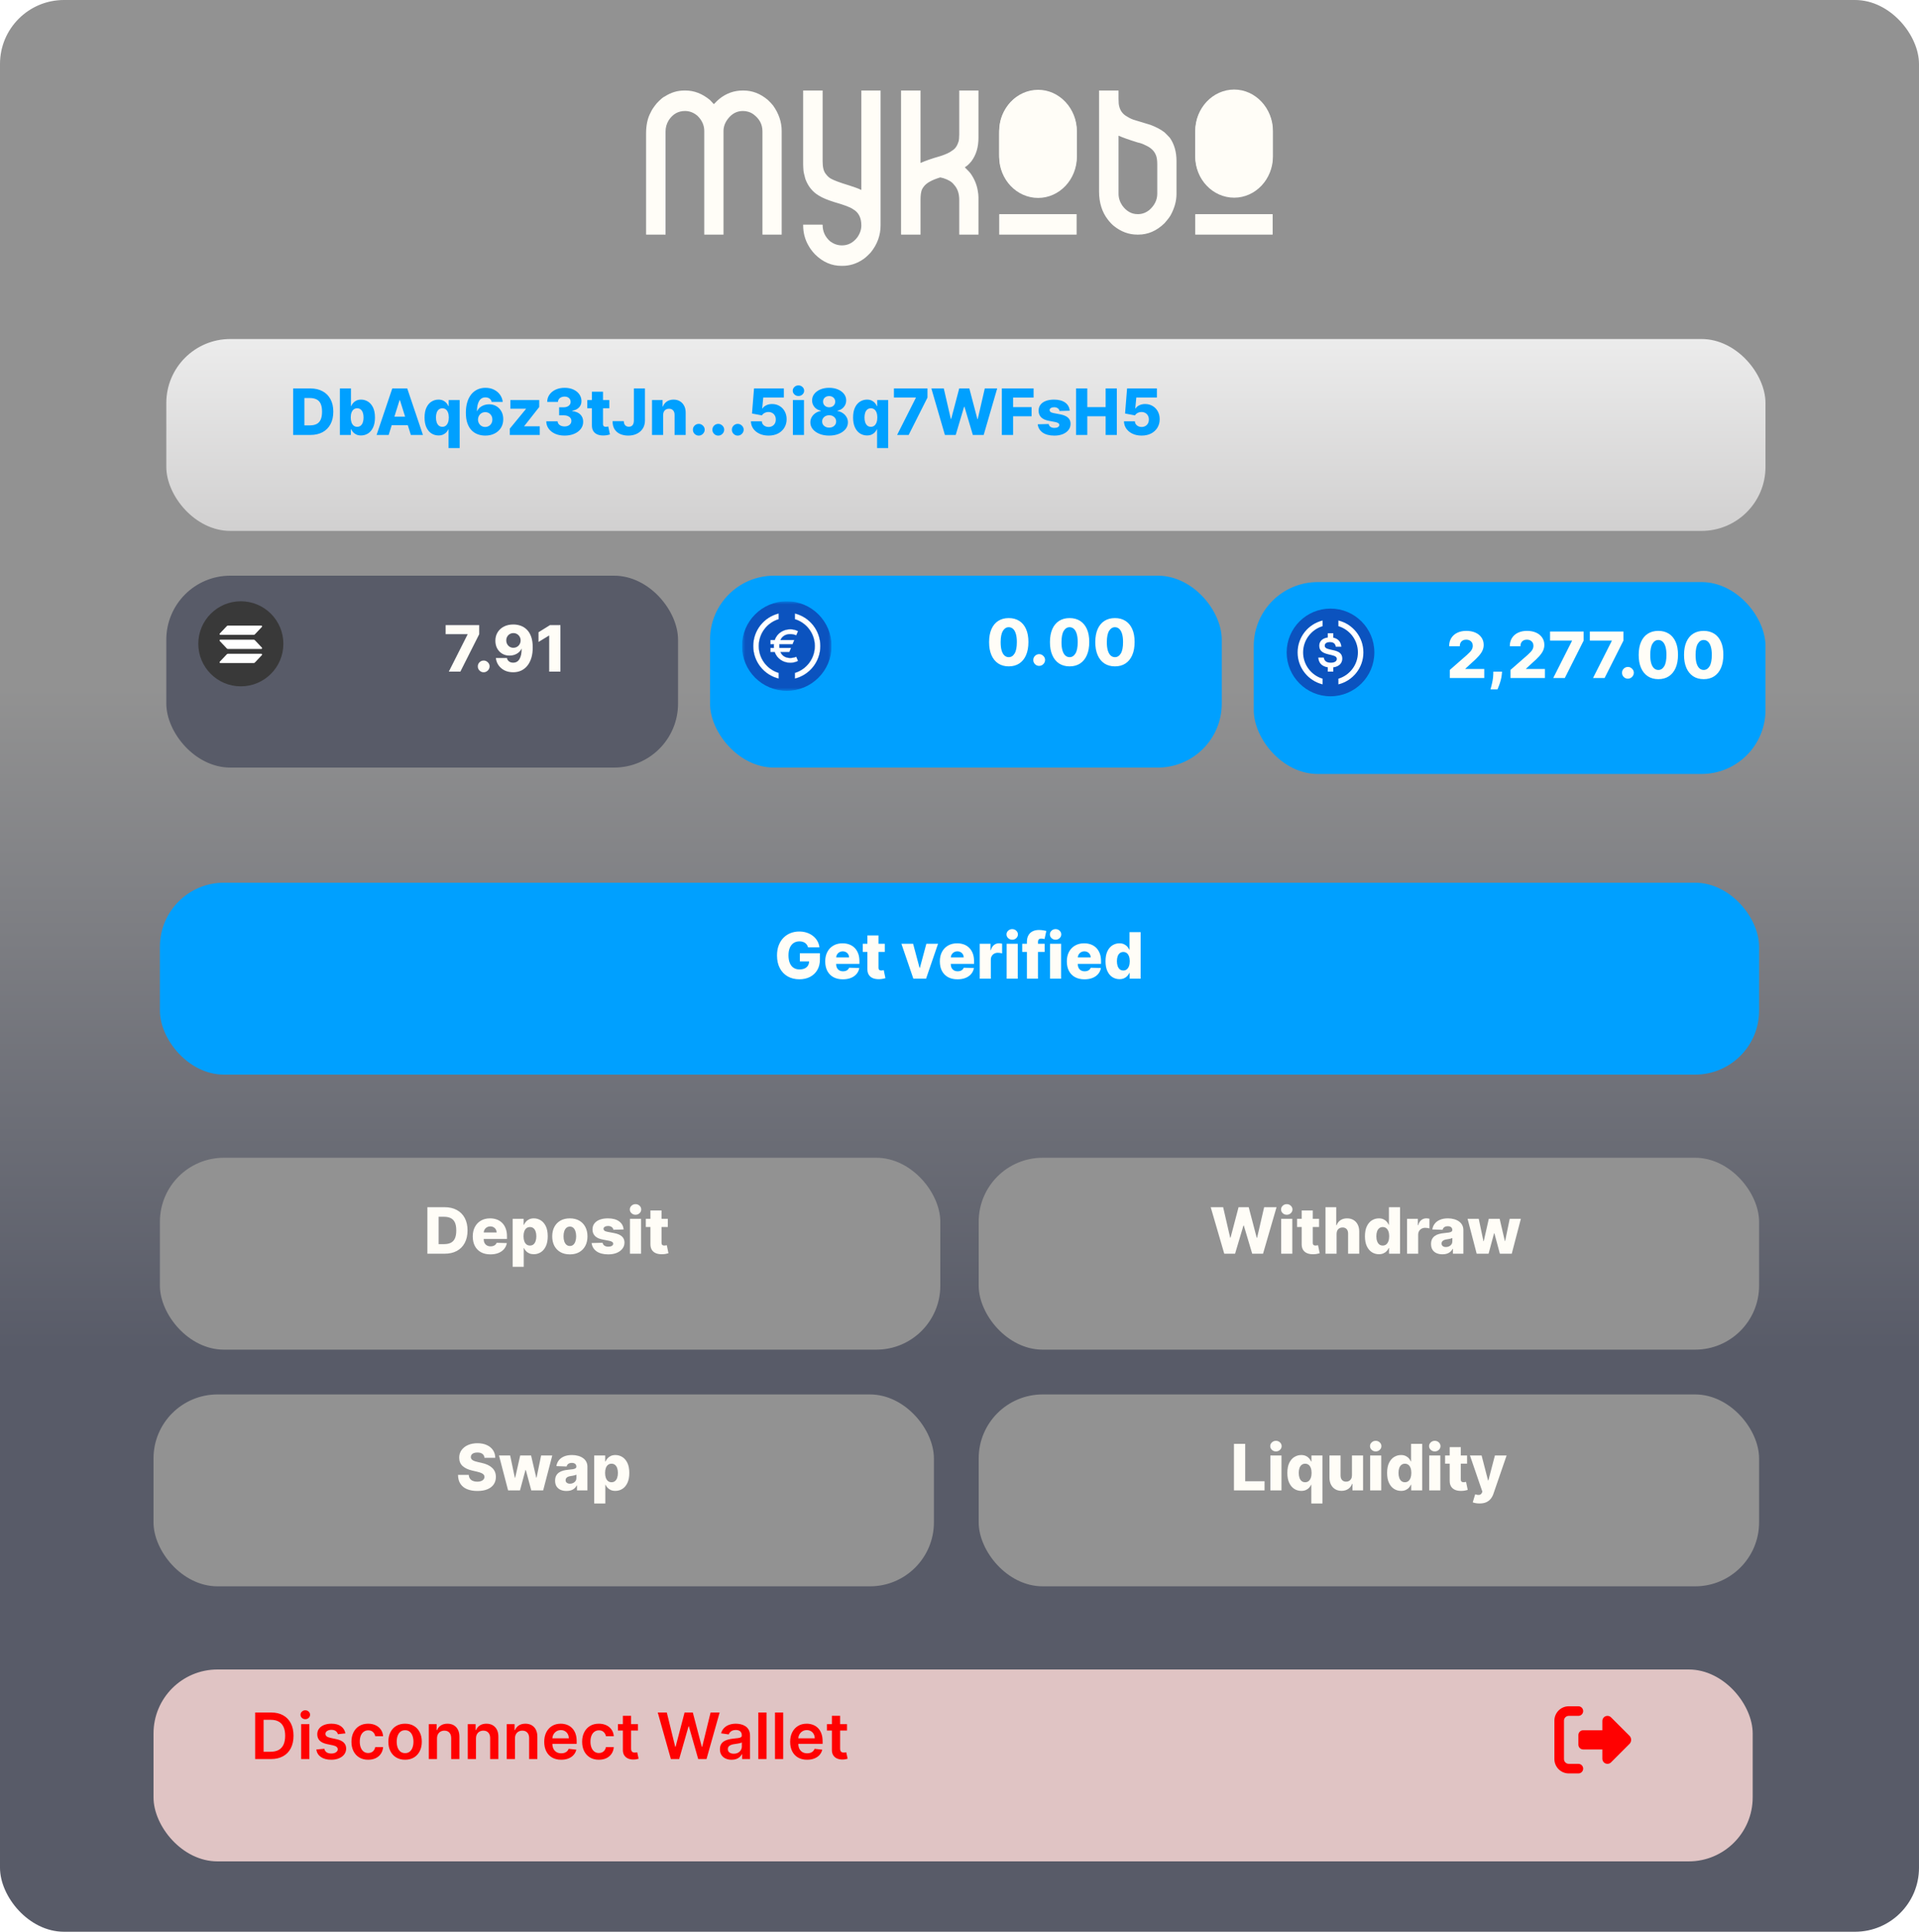 <svg width="300" height="302" viewBox="0 0 300 302" fill="none" xmlns="http://www.w3.org/2000/svg">
<rect width="300" height="302" rx="10" fill="url(#paint0_linear_2823_216)"/>
<g filter="url(#filter0_d_2823_216)">
<rect x="153" y="214" width="122" height="30" rx="10" fill="#929292"/>
</g>
<path d="M192.905 233V225.727H194.663V231.572H197.688V233H192.905ZM198.598 233V227.545H200.335V233H198.598ZM199.468 226.91C199.224 226.91 199.015 226.829 198.84 226.668C198.665 226.505 198.577 226.308 198.577 226.079C198.577 225.852 198.665 225.657 198.84 225.496C199.015 225.333 199.224 225.251 199.468 225.251C199.715 225.251 199.924 225.333 200.097 225.496C200.272 225.657 200.36 225.852 200.36 226.079C200.36 226.308 200.272 226.505 200.097 226.668C199.924 226.829 199.715 226.91 199.468 226.91ZM205.002 235.045V232.116H204.966C204.893 232.284 204.789 232.441 204.654 232.588C204.519 232.735 204.35 232.853 204.146 232.943C203.945 233.033 203.707 233.078 203.432 233.078C203.03 233.078 202.664 232.974 202.335 232.766C202.006 232.557 201.743 232.245 201.547 231.828C201.35 231.411 201.252 230.894 201.252 230.276C201.252 229.635 201.354 229.107 201.557 228.692C201.761 228.278 202.027 227.972 202.356 227.773C202.688 227.574 203.044 227.474 203.425 227.474C203.712 227.474 203.957 227.524 204.16 227.624C204.364 227.721 204.532 227.846 204.665 228C204.797 228.154 204.898 228.314 204.966 228.479H205.02V227.545H206.738V235.045H205.002ZM204.036 231.725C204.247 231.725 204.427 231.666 204.576 231.548C204.725 231.427 204.84 231.258 204.92 231.04C205.001 230.822 205.041 230.566 205.041 230.273C205.041 229.974 205.001 229.718 204.92 229.502C204.842 229.287 204.727 229.121 204.576 229.005C204.427 228.889 204.247 228.831 204.036 228.831C203.821 228.831 203.638 228.89 203.489 229.009C203.34 229.127 203.226 229.294 203.148 229.509C203.072 229.725 203.035 229.979 203.035 230.273C203.035 230.566 203.074 230.822 203.152 231.04C203.23 231.258 203.342 231.427 203.489 231.548C203.638 231.666 203.821 231.725 204.036 231.725ZM211.356 230.646V227.545H213.089V233H211.434V231.984H211.377C211.256 232.318 211.05 232.583 210.759 232.78C210.47 232.974 210.121 233.071 209.712 233.071C209.34 233.071 209.013 232.986 208.731 232.815C208.45 232.645 208.231 232.407 208.074 232.102C207.918 231.794 207.839 231.434 207.837 231.022V227.545H209.573V230.681C209.575 230.977 209.654 231.21 209.807 231.381C209.961 231.551 210.171 231.636 210.436 231.636C210.609 231.636 210.764 231.598 210.901 231.523C211.041 231.445 211.151 231.332 211.231 231.185C211.314 231.036 211.356 230.856 211.356 230.646ZM214.194 233V227.545H215.93V233H214.194ZM215.064 226.91C214.82 226.91 214.611 226.829 214.435 226.668C214.26 226.505 214.173 226.308 214.173 226.079C214.173 225.852 214.26 225.657 214.435 225.496C214.611 225.333 214.82 225.251 215.064 225.251C215.31 225.251 215.52 225.333 215.693 225.496C215.868 225.657 215.955 225.852 215.955 226.079C215.955 226.308 215.868 226.505 215.693 226.668C215.52 226.829 215.31 226.91 215.064 226.91ZM219.028 233.078C218.626 233.078 218.26 232.974 217.931 232.766C217.602 232.557 217.339 232.245 217.142 231.828C216.946 231.411 216.848 230.894 216.848 230.276C216.848 229.635 216.949 229.107 217.153 228.692C217.357 228.278 217.623 227.972 217.952 227.773C218.283 227.574 218.64 227.474 219.021 227.474C219.307 227.474 219.552 227.524 219.756 227.624C219.96 227.721 220.128 227.846 220.26 228C220.393 228.154 220.493 228.314 220.562 228.479H220.598V225.727H222.334V233H220.615V232.116H220.562C220.489 232.284 220.384 232.441 220.25 232.588C220.115 232.735 219.945 232.853 219.742 232.943C219.541 233.033 219.303 233.078 219.028 233.078ZM219.632 231.725C219.842 231.725 220.022 231.666 220.171 231.548C220.321 231.427 220.435 231.258 220.516 231.04C220.596 230.822 220.637 230.566 220.637 230.273C220.637 229.974 220.596 229.718 220.516 229.502C220.438 229.287 220.323 229.121 220.171 229.005C220.022 228.889 219.842 228.831 219.632 228.831C219.416 228.831 219.234 228.89 219.085 229.009C218.936 229.127 218.822 229.294 218.744 229.509C218.668 229.725 218.63 229.979 218.63 230.273C218.63 230.566 218.669 230.822 218.747 231.04C218.826 231.258 218.938 231.427 219.085 231.548C219.234 231.666 219.416 231.725 219.632 231.725ZM223.432 233V227.545H225.169V233H223.432ZM224.302 226.91C224.058 226.91 223.849 226.829 223.674 226.668C223.499 226.505 223.411 226.308 223.411 226.079C223.411 225.852 223.499 225.657 223.674 225.496C223.849 225.333 224.058 225.251 224.302 225.251C224.549 225.251 224.758 225.333 224.931 225.496C225.106 225.657 225.194 225.852 225.194 226.079C225.194 226.308 225.106 226.505 224.931 226.668C224.758 226.829 224.549 226.91 224.302 226.91ZM229.353 227.545V228.824H225.912V227.545H229.353ZM226.633 226.239H228.369V231.285C228.369 231.391 228.386 231.478 228.419 231.544C228.454 231.608 228.505 231.654 228.572 231.683C228.638 231.709 228.717 231.722 228.81 231.722C228.876 231.722 228.946 231.716 229.019 231.704C229.095 231.69 229.152 231.678 229.19 231.668L229.452 232.922C229.369 232.946 229.252 232.975 229.101 233.011C228.952 233.046 228.773 233.069 228.565 233.078C228.157 233.097 227.808 233.05 227.517 232.936C227.228 232.82 227.007 232.64 226.853 232.396C226.701 232.152 226.628 231.846 226.633 231.477V226.239ZM231.301 235.045C231.092 235.045 230.896 235.029 230.711 234.996C230.527 234.965 230.368 234.924 230.235 234.871L230.619 233.611C230.789 233.668 230.943 233.701 231.081 233.71C231.22 233.72 231.34 233.697 231.439 233.643C231.541 233.591 231.619 233.497 231.674 233.362L231.741 233.199L229.802 227.545H231.62L232.625 231.438H232.682L233.701 227.545H235.53L233.474 233.522C233.375 233.82 233.234 234.083 233.051 234.31C232.871 234.54 232.638 234.72 232.352 234.85C232.068 234.98 231.717 235.045 231.301 235.045Z" fill="#FFFDF7"/>
<g filter="url(#filter1_d_2823_216)">
<rect x="24" y="214" width="122" height="30" rx="10" fill="#929292"/>
</g>
<path d="M75.741 227.908C75.718 227.647 75.612 227.445 75.425 227.3C75.241 227.154 74.977 227.08 74.633 227.08C74.406 227.08 74.217 227.11 74.065 227.169C73.914 227.228 73.8 227.31 73.724 227.414C73.648 227.516 73.609 227.633 73.607 227.766C73.602 227.875 73.624 227.97 73.671 228.053C73.721 228.136 73.792 228.21 73.884 228.273C73.979 228.335 74.092 228.389 74.225 228.437C74.358 228.484 74.507 228.526 74.672 228.561L75.297 228.703C75.657 228.781 75.975 228.885 76.249 229.016C76.526 229.146 76.758 229.301 76.945 229.481C77.135 229.661 77.278 229.868 77.375 230.102C77.472 230.337 77.522 230.599 77.524 230.891C77.522 231.35 77.406 231.744 77.176 232.073C76.946 232.402 76.616 232.654 76.185 232.83C75.757 233.005 75.239 233.092 74.633 233.092C74.025 233.092 73.495 233.001 73.042 232.819C72.59 232.637 72.239 232.36 71.988 231.988C71.737 231.616 71.608 231.146 71.601 230.578H73.284C73.298 230.812 73.361 231.008 73.472 231.164C73.583 231.32 73.736 231.439 73.93 231.519C74.127 231.6 74.354 231.64 74.612 231.64C74.849 231.64 75.05 231.608 75.216 231.544C75.384 231.48 75.513 231.391 75.603 231.278C75.693 231.164 75.739 231.034 75.741 230.887C75.739 230.75 75.696 230.633 75.614 230.536C75.531 230.436 75.403 230.351 75.23 230.28C75.059 230.206 74.842 230.139 74.576 230.077L73.817 229.9C73.187 229.755 72.691 229.522 72.329 229.2C71.966 228.876 71.787 228.438 71.789 227.886C71.787 227.437 71.907 227.042 72.151 226.704C72.395 226.365 72.732 226.101 73.163 225.912C73.594 225.723 74.085 225.628 74.637 225.628C75.2 225.628 75.689 225.724 76.103 225.915C76.52 226.105 76.843 226.371 77.073 226.714C77.303 227.058 77.42 227.455 77.424 227.908H75.741ZM79.431 233L78.01 227.545H79.754L80.489 231.04H80.535L81.324 227.545H83.025L83.834 231.015H83.88L84.594 227.545H86.338L84.914 233H83.057L82.204 229.822H82.144L81.292 233H79.431ZM88.572 233.092C88.224 233.092 87.915 233.034 87.646 232.918C87.378 232.8 87.166 232.622 87.01 232.386C86.856 232.147 86.779 231.847 86.779 231.487C86.779 231.184 86.832 230.929 86.939 230.72C87.046 230.512 87.192 230.343 87.379 230.212C87.566 230.082 87.782 229.984 88.026 229.918C88.269 229.849 88.53 229.803 88.807 229.779C89.117 229.751 89.367 229.721 89.556 229.69C89.746 229.657 89.883 229.611 89.968 229.552C90.056 229.49 90.099 229.404 90.099 229.293V229.275C90.099 229.093 90.037 228.952 89.911 228.852C89.786 228.753 89.617 228.703 89.403 228.703C89.174 228.703 88.989 228.753 88.849 228.852C88.71 228.952 88.621 229.089 88.583 229.264L86.981 229.207C87.029 228.876 87.151 228.58 87.347 228.32C87.546 228.057 87.818 227.851 88.164 227.702C88.512 227.55 88.93 227.474 89.418 227.474C89.766 227.474 90.086 227.516 90.38 227.599C90.674 227.679 90.929 227.798 91.147 227.954C91.365 228.108 91.533 228.297 91.651 228.522C91.772 228.747 91.832 229.004 91.832 229.293V233H90.199V232.24H90.156C90.059 232.425 89.935 232.581 89.783 232.709C89.634 232.837 89.458 232.933 89.254 232.996C89.053 233.06 88.826 233.092 88.572 233.092ZM89.109 231.956C89.296 231.956 89.464 231.918 89.613 231.842C89.764 231.767 89.885 231.662 89.975 231.53C90.065 231.395 90.11 231.239 90.11 231.061V230.543C90.06 230.569 90 230.592 89.929 230.614C89.86 230.635 89.785 230.655 89.702 230.674C89.619 230.693 89.534 230.71 89.446 230.724C89.358 230.738 89.274 230.751 89.194 230.763C89.031 230.789 88.891 230.829 88.775 230.884C88.661 230.938 88.574 231.009 88.512 231.097C88.453 231.182 88.423 231.284 88.423 231.402C88.423 231.582 88.487 231.719 88.615 231.814C88.745 231.909 88.91 231.956 89.109 231.956ZM92.894 235.045V227.545H94.613V228.479H94.666C94.737 228.314 94.838 228.154 94.968 228C95.101 227.846 95.269 227.721 95.472 227.624C95.678 227.524 95.924 227.474 96.211 227.474C96.59 227.474 96.944 227.574 97.273 227.773C97.604 227.972 97.872 228.278 98.075 228.692C98.279 229.107 98.381 229.635 98.381 230.276C98.381 230.894 98.282 231.411 98.086 231.828C97.892 232.245 97.629 232.557 97.298 232.766C96.969 232.974 96.603 233.078 96.2 233.078C95.926 233.078 95.688 233.033 95.487 232.943C95.285 232.853 95.116 232.735 94.979 232.588C94.844 232.441 94.74 232.284 94.666 232.116H94.631V235.045H92.894ZM94.595 230.273C94.595 230.566 94.634 230.822 94.712 231.04C94.793 231.258 94.908 231.427 95.057 231.548C95.208 231.666 95.389 231.725 95.6 231.725C95.813 231.725 95.994 231.666 96.144 231.548C96.293 231.427 96.405 231.258 96.481 231.04C96.559 230.822 96.598 230.566 96.598 230.273C96.598 229.979 96.559 229.725 96.481 229.509C96.405 229.294 96.293 229.127 96.144 229.009C95.997 228.89 95.816 228.831 95.6 228.831C95.387 228.831 95.206 228.889 95.057 229.005C94.908 229.121 94.793 229.287 94.712 229.502C94.634 229.718 94.595 229.974 94.595 230.273Z" fill="#FFFDF7"/>
<g filter="url(#filter2_d_2823_216)">
<rect x="153" y="177" width="122" height="30" rx="10" fill="#929292"/>
</g>
<path d="M191.39 196L189.273 188.727H191.216L192.313 193.493H192.373L193.627 188.727H195.211L196.464 193.504H196.525L197.626 188.727H199.564L197.452 196H195.758L194.447 191.589H194.39L193.08 196H191.39ZM200.291 196V190.545H202.027V196H200.291ZM201.161 189.91C200.917 189.91 200.707 189.829 200.532 189.668C200.357 189.505 200.269 189.308 200.269 189.079C200.269 188.852 200.357 188.657 200.532 188.496C200.707 188.333 200.917 188.251 201.161 188.251C201.407 188.251 201.616 188.333 201.789 188.496C201.964 188.657 202.052 188.852 202.052 189.079C202.052 189.308 201.964 189.505 201.789 189.668C201.616 189.829 201.407 189.91 201.161 189.91ZM206.211 190.545V191.824H202.77V190.545H206.211ZM203.491 189.239H205.228V194.285C205.228 194.391 205.244 194.478 205.277 194.544C205.313 194.608 205.364 194.654 205.43 194.683C205.496 194.709 205.576 194.722 205.668 194.722C205.734 194.722 205.804 194.716 205.877 194.704C205.953 194.69 206.01 194.678 206.048 194.668L206.311 195.922C206.228 195.946 206.111 195.975 205.959 196.011C205.81 196.046 205.631 196.069 205.423 196.078C205.016 196.097 204.667 196.05 204.375 195.936C204.087 195.82 203.865 195.64 203.711 195.396C203.56 195.152 203.486 194.846 203.491 194.477V189.239ZM208.951 192.889V196H207.214V188.727H208.894V191.547H208.955C209.078 191.211 209.279 190.948 209.558 190.759C209.84 190.569 210.184 190.474 210.592 190.474C210.975 190.474 211.309 190.56 211.593 190.73C211.877 190.898 212.097 191.136 212.254 191.444C212.412 191.752 212.49 192.112 212.488 192.523V196H210.751V192.864C210.754 192.561 210.678 192.325 210.524 192.154C210.37 191.984 210.154 191.898 209.874 191.898C209.692 191.898 209.531 191.939 209.391 192.019C209.254 192.097 209.146 192.21 209.068 192.357C208.992 192.503 208.953 192.681 208.951 192.889ZM215.564 196.078C215.162 196.078 214.796 195.974 214.467 195.766C214.138 195.557 213.875 195.245 213.678 194.828C213.482 194.411 213.384 193.894 213.384 193.276C213.384 192.635 213.485 192.107 213.689 191.692C213.893 191.278 214.159 190.972 214.488 190.773C214.82 190.574 215.176 190.474 215.557 190.474C215.843 190.474 216.088 190.524 216.292 190.624C216.496 190.721 216.664 190.846 216.796 191C216.929 191.154 217.03 191.314 217.098 191.479H217.134V188.727H218.87V196H217.151V195.116H217.098C217.025 195.284 216.921 195.441 216.786 195.588C216.651 195.735 216.481 195.853 216.278 195.943C216.077 196.033 215.839 196.078 215.564 196.078ZM216.168 194.725C216.378 194.725 216.558 194.666 216.708 194.548C216.857 194.427 216.972 194.258 217.052 194.04C217.133 193.822 217.173 193.566 217.173 193.273C217.173 192.974 217.133 192.718 217.052 192.502C216.974 192.287 216.859 192.121 216.708 192.005C216.558 191.889 216.378 191.831 216.168 191.831C215.952 191.831 215.77 191.89 215.621 192.009C215.472 192.127 215.358 192.294 215.28 192.509C215.204 192.725 215.166 192.979 215.166 193.273C215.166 193.566 215.205 193.822 215.284 194.04C215.362 194.258 215.474 194.427 215.621 194.548C215.77 194.666 215.952 194.725 216.168 194.725ZM219.968 196V190.545H221.655V191.54H221.712C221.811 191.18 221.974 190.912 222.199 190.737C222.423 190.56 222.685 190.471 222.983 190.471C223.064 190.471 223.147 190.477 223.232 190.489C223.317 190.498 223.396 190.513 223.47 190.535V192.044C223.387 192.016 223.278 191.993 223.143 191.977C223.011 191.96 222.892 191.952 222.788 191.952C222.582 191.952 222.396 191.998 222.23 192.09C222.067 192.18 221.938 192.307 221.843 192.47C221.751 192.631 221.705 192.821 221.705 193.038V196H219.968ZM225.51 196.092C225.162 196.092 224.853 196.034 224.583 195.918C224.316 195.8 224.104 195.622 223.947 195.386C223.794 195.147 223.717 194.847 223.717 194.487C223.717 194.184 223.77 193.929 223.876 193.72C223.983 193.512 224.13 193.343 224.317 193.212C224.504 193.082 224.719 192.984 224.963 192.918C225.207 192.849 225.467 192.803 225.744 192.779C226.054 192.751 226.304 192.721 226.494 192.69C226.683 192.657 226.82 192.611 226.906 192.552C226.993 192.49 227.037 192.404 227.037 192.293V192.275C227.037 192.093 226.974 191.952 226.849 191.852C226.723 191.753 226.554 191.703 226.341 191.703C226.111 191.703 225.927 191.753 225.787 191.852C225.647 191.952 225.558 192.089 225.521 192.264L223.919 192.207C223.966 191.876 224.088 191.58 224.285 191.32C224.484 191.057 224.756 190.851 225.102 190.702C225.45 190.55 225.867 190.474 226.355 190.474C226.703 190.474 227.024 190.516 227.317 190.599C227.611 190.679 227.867 190.798 228.085 190.954C228.302 191.108 228.47 191.297 228.589 191.522C228.71 191.747 228.77 192.004 228.77 192.293V196H227.136V195.24H227.094C226.997 195.425 226.872 195.581 226.721 195.709C226.572 195.837 226.395 195.933 226.192 195.996C225.991 196.06 225.763 196.092 225.51 196.092ZM226.046 194.956C226.233 194.956 226.401 194.918 226.55 194.842C226.702 194.767 226.823 194.662 226.913 194.53C227.003 194.395 227.048 194.239 227.048 194.061V193.543C226.998 193.569 226.938 193.592 226.866 193.614C226.798 193.635 226.722 193.655 226.639 193.674C226.556 193.693 226.471 193.71 226.384 193.724C226.296 193.738 226.212 193.751 226.131 193.763C225.968 193.789 225.828 193.829 225.712 193.884C225.599 193.938 225.511 194.009 225.45 194.097C225.39 194.182 225.361 194.284 225.361 194.402C225.361 194.582 225.425 194.719 225.553 194.814C225.683 194.909 225.847 194.956 226.046 194.956ZM230.851 196L229.43 190.545H231.174L231.909 194.04H231.955L232.744 190.545H234.445L235.254 194.015H235.3L236.014 190.545H237.758L236.334 196H234.477L233.624 192.822H233.564L232.712 196H230.851Z" fill="#FFFDF7"/>
<g filter="url(#filter3_d_2823_216)">
<rect x="25" y="177" width="122" height="30" rx="10" fill="#929292"/>
</g>
<path d="M69.5 196H66.812V188.727H69.497C70.238 188.727 70.876 188.873 71.411 189.164C71.948 189.453 72.363 189.87 72.654 190.414C72.945 190.956 73.091 191.605 73.091 192.36C73.091 193.118 72.945 193.769 72.654 194.313C72.365 194.858 71.952 195.276 71.414 195.567C70.877 195.856 70.239 196 69.5 196ZM68.57 194.501H69.433C69.84 194.501 70.184 194.433 70.466 194.295C70.75 194.156 70.965 193.93 71.109 193.617C71.256 193.302 71.329 192.883 71.329 192.36C71.329 191.837 71.256 191.42 71.109 191.11C70.962 190.798 70.746 190.573 70.459 190.435C70.175 190.296 69.825 190.226 69.408 190.226H68.57V194.501ZM76.666 196.103C76.096 196.103 75.604 195.991 75.189 195.766C74.777 195.538 74.46 195.215 74.238 194.796C74.017 194.375 73.907 193.874 73.907 193.294C73.907 192.731 74.019 192.238 74.241 191.817C74.464 191.393 74.777 191.064 75.182 190.83C75.587 190.593 76.064 190.474 76.613 190.474C77.001 190.474 77.357 190.535 77.679 190.656C78.001 190.776 78.279 190.955 78.513 191.192C78.748 191.429 78.93 191.721 79.06 192.069C79.19 192.415 79.255 192.811 79.255 193.259V193.692H74.515V192.683H77.64C77.637 192.499 77.593 192.334 77.508 192.19C77.423 192.045 77.306 191.933 77.157 191.852C77.01 191.769 76.841 191.728 76.649 191.728C76.455 191.728 76.281 191.772 76.127 191.859C75.973 191.945 75.851 192.062 75.761 192.211C75.671 192.358 75.624 192.525 75.619 192.712V193.738C75.619 193.96 75.663 194.156 75.75 194.324C75.838 194.49 75.962 194.619 76.123 194.711C76.284 194.803 76.476 194.849 76.698 194.849C76.852 194.849 76.992 194.828 77.118 194.786C77.243 194.743 77.351 194.68 77.441 194.597C77.531 194.514 77.598 194.413 77.643 194.292L79.238 194.338C79.171 194.696 79.026 195.007 78.801 195.272C78.578 195.535 78.286 195.74 77.924 195.886C77.561 196.031 77.142 196.103 76.666 196.103ZM80.142 198.045V190.545H81.861V191.479H81.914C81.985 191.314 82.086 191.154 82.216 191C82.349 190.846 82.517 190.721 82.72 190.624C82.926 190.524 83.172 190.474 83.459 190.474C83.838 190.474 84.192 190.574 84.521 190.773C84.852 190.972 85.12 191.278 85.323 191.692C85.527 192.107 85.629 192.635 85.629 193.276C85.629 193.894 85.531 194.411 85.334 194.828C85.14 195.245 84.877 195.557 84.546 195.766C84.217 195.974 83.851 196.078 83.448 196.078C83.174 196.078 82.936 196.033 82.735 195.943C82.533 195.853 82.364 195.735 82.227 195.588C82.092 195.441 81.988 195.284 81.914 195.116H81.879V198.045H80.142ZM81.843 193.273C81.843 193.566 81.882 193.822 81.96 194.04C82.041 194.258 82.156 194.427 82.305 194.548C82.456 194.666 82.638 194.725 82.848 194.725C83.061 194.725 83.242 194.666 83.391 194.548C83.541 194.427 83.653 194.258 83.729 194.04C83.807 193.822 83.846 193.566 83.846 193.273C83.846 192.979 83.807 192.725 83.729 192.509C83.653 192.294 83.541 192.127 83.391 192.009C83.245 191.89 83.064 191.831 82.848 191.831C82.635 191.831 82.454 191.889 82.305 192.005C82.156 192.121 82.041 192.287 81.96 192.502C81.882 192.718 81.843 192.974 81.843 193.273ZM89.085 196.103C88.512 196.103 88.019 195.986 87.608 195.751C87.198 195.515 86.882 195.186 86.659 194.764C86.439 194.34 86.329 193.849 86.329 193.29C86.329 192.729 86.439 192.238 86.659 191.817C86.882 191.393 87.198 191.064 87.608 190.83C88.019 190.593 88.512 190.474 89.085 190.474C89.658 190.474 90.149 190.593 90.559 190.83C90.971 191.064 91.287 191.393 91.507 191.817C91.729 192.238 91.841 192.729 91.841 193.29C91.841 193.849 91.729 194.34 91.507 194.764C91.287 195.186 90.971 195.515 90.559 195.751C90.149 195.986 89.658 196.103 89.085 196.103ZM89.096 194.793C89.304 194.793 89.48 194.729 89.625 194.601C89.769 194.473 89.879 194.295 89.955 194.068C90.033 193.841 90.072 193.578 90.072 193.28C90.072 192.977 90.033 192.712 89.955 192.484C89.879 192.257 89.769 192.08 89.625 191.952C89.48 191.824 89.304 191.76 89.096 191.76C88.88 191.76 88.698 191.824 88.549 191.952C88.402 192.08 88.289 192.257 88.211 192.484C88.135 192.712 88.098 192.977 88.098 193.28C88.098 193.578 88.135 193.841 88.211 194.068C88.289 194.295 88.402 194.473 88.549 194.601C88.698 194.729 88.88 194.793 89.096 194.793ZM97.492 192.211L95.898 192.254C95.881 192.14 95.836 192.039 95.763 191.952C95.689 191.862 95.594 191.792 95.475 191.742C95.359 191.69 95.224 191.664 95.07 191.664C94.869 191.664 94.697 191.704 94.555 191.785C94.416 191.865 94.347 191.974 94.349 192.112C94.347 192.218 94.39 192.31 94.477 192.388C94.567 192.467 94.727 192.529 94.957 192.577L96.008 192.776C96.552 192.88 96.957 193.053 97.222 193.294C97.49 193.536 97.625 193.855 97.627 194.253C97.625 194.627 97.513 194.952 97.293 195.229C97.076 195.506 96.777 195.722 96.398 195.876C96.02 196.027 95.586 196.103 95.099 196.103C94.32 196.103 93.706 195.943 93.256 195.624C92.808 195.302 92.553 194.871 92.489 194.331L94.204 194.288C94.242 194.487 94.34 194.639 94.499 194.743C94.657 194.847 94.86 194.899 95.106 194.899C95.328 194.899 95.51 194.858 95.649 194.775C95.789 194.692 95.86 194.582 95.862 194.445C95.86 194.321 95.805 194.223 95.699 194.15C95.592 194.074 95.425 194.015 95.198 193.972L94.246 193.791C93.7 193.692 93.292 193.508 93.025 193.241C92.757 192.971 92.625 192.628 92.627 192.211C92.625 191.846 92.722 191.535 92.918 191.277C93.115 191.017 93.394 190.818 93.756 190.68C94.119 190.543 94.546 190.474 95.038 190.474C95.777 190.474 96.359 190.629 96.785 190.94C97.212 191.247 97.447 191.671 97.492 192.211ZM98.482 196V190.545H100.219V196H98.482ZM99.352 189.91C99.108 189.91 98.899 189.829 98.724 189.668C98.548 189.505 98.461 189.308 98.461 189.079C98.461 188.852 98.548 188.657 98.724 188.496C98.899 188.333 99.108 188.251 99.352 188.251C99.598 188.251 99.808 188.333 99.981 188.496C100.156 188.657 100.243 188.852 100.243 189.079C100.243 189.308 100.156 189.505 99.981 189.668C99.808 189.829 99.598 189.91 99.352 189.91ZM104.403 190.545V191.824H100.962V190.545H104.403ZM101.683 189.239H103.419V194.285C103.419 194.391 103.436 194.478 103.469 194.544C103.504 194.608 103.555 194.654 103.621 194.683C103.688 194.709 103.767 194.722 103.859 194.722C103.926 194.722 103.996 194.716 104.069 194.704C104.145 194.69 104.201 194.678 104.239 194.668L104.502 195.922C104.419 195.946 104.302 195.975 104.151 196.011C104.001 196.046 103.823 196.069 103.614 196.078C103.207 196.097 102.858 196.05 102.567 195.936C102.278 195.82 102.057 195.64 101.903 195.396C101.751 195.152 101.678 194.846 101.683 194.477V189.239Z" fill="#FFFDF7"/>
<g filter="url(#filter4_d_2823_216)">
<rect x="25" y="134" width="250" height="30" rx="10" fill="#00A0FF"/>
</g>
<path d="M126.323 148.103C126.283 147.954 126.224 147.822 126.146 147.709C126.067 147.593 125.972 147.495 125.858 147.414C125.744 147.334 125.614 147.273 125.467 147.233C125.321 147.19 125.16 147.169 124.984 147.169C124.632 147.169 124.326 147.254 124.068 147.425C123.812 147.595 123.615 147.844 123.475 148.17C123.335 148.495 123.266 148.889 123.266 149.353C123.266 149.819 123.333 150.217 123.468 150.546C123.603 150.875 123.798 151.126 124.054 151.299C124.31 151.472 124.62 151.558 124.984 151.558C125.306 151.558 125.579 151.506 125.801 151.402C126.026 151.295 126.196 151.145 126.312 150.951C126.429 150.757 126.487 150.528 126.487 150.266L126.813 150.305H125.045V149.023H128.18V149.985C128.18 150.636 128.042 151.194 127.765 151.658C127.49 152.122 127.112 152.478 126.629 152.727C126.148 152.975 125.595 153.099 124.97 153.099C124.277 153.099 123.667 152.949 123.141 152.648C122.616 152.348 122.206 151.919 121.913 151.363C121.619 150.804 121.472 150.141 121.472 149.374C121.472 148.778 121.561 148.249 121.739 147.787C121.916 147.323 122.164 146.93 122.481 146.608C122.8 146.286 123.17 146.042 123.589 145.876C124.01 145.711 124.464 145.628 124.949 145.628C125.37 145.628 125.762 145.688 126.124 145.809C126.489 145.93 126.811 146.1 127.09 146.32C127.372 146.54 127.6 146.802 127.776 147.105C127.951 147.408 128.06 147.741 128.102 148.103H126.323ZM131.766 153.103C131.196 153.103 130.703 152.991 130.289 152.766C129.877 152.538 129.56 152.215 129.337 151.796C129.117 151.375 129.007 150.874 129.007 150.294C129.007 149.731 129.118 149.238 129.341 148.817C129.563 148.393 129.877 148.064 130.282 147.83C130.687 147.593 131.164 147.474 131.713 147.474C132.101 147.474 132.456 147.535 132.778 147.656C133.1 147.776 133.378 147.955 133.613 148.192C133.847 148.429 134.029 148.721 134.16 149.069C134.29 149.415 134.355 149.811 134.355 150.259V150.692H129.614V149.683H132.739C132.737 149.499 132.693 149.334 132.608 149.19C132.523 149.045 132.405 148.933 132.256 148.852C132.109 148.769 131.94 148.728 131.748 148.728C131.554 148.728 131.38 148.772 131.226 148.859C131.073 148.945 130.951 149.062 130.861 149.211C130.771 149.358 130.723 149.525 130.719 149.712V150.738C130.719 150.96 130.762 151.156 130.85 151.324C130.938 151.49 131.062 151.619 131.223 151.711C131.384 151.803 131.576 151.849 131.798 151.849C131.952 151.849 132.092 151.828 132.217 151.786C132.343 151.743 132.45 151.68 132.54 151.597C132.63 151.514 132.698 151.413 132.743 151.292L134.337 151.338C134.271 151.696 134.125 152.007 133.9 152.272C133.678 152.535 133.385 152.74 133.023 152.886C132.661 153.031 132.242 153.103 131.766 153.103ZM138.321 147.545V148.824H134.88V147.545H138.321ZM135.6 146.239H137.337V151.285C137.337 151.391 137.354 151.478 137.387 151.544C137.422 151.608 137.473 151.654 137.539 151.683C137.606 151.709 137.685 151.722 137.777 151.722C137.844 151.722 137.913 151.716 137.987 151.704C138.063 151.69 138.119 151.678 138.157 151.668L138.42 152.922C138.337 152.946 138.22 152.975 138.069 153.011C137.919 153.046 137.741 153.069 137.532 153.078C137.125 153.097 136.776 153.05 136.485 152.936C136.196 152.82 135.975 152.64 135.821 152.396C135.669 152.152 135.596 151.846 135.6 151.477V146.239ZM146.646 147.545L144.775 153H142.786L140.918 147.545H142.747L143.752 151.303H143.809L144.817 147.545H146.646ZM149.686 153.103C149.116 153.103 148.623 152.991 148.209 152.766C147.797 152.538 147.48 152.215 147.257 151.796C147.037 151.375 146.927 150.874 146.927 150.294C146.927 149.731 147.038 149.238 147.261 148.817C147.483 148.393 147.797 148.064 148.202 147.83C148.607 147.593 149.084 147.474 149.633 147.474C150.021 147.474 150.376 147.535 150.698 147.656C151.02 147.776 151.298 147.955 151.533 148.192C151.767 148.429 151.949 148.721 152.08 149.069C152.21 149.415 152.275 149.811 152.275 150.259V150.692H147.534V149.683H150.659C150.657 149.499 150.613 149.334 150.528 149.19C150.442 149.045 150.325 148.933 150.176 148.852C150.029 148.769 149.86 148.728 149.668 148.728C149.474 148.728 149.3 148.772 149.146 148.859C148.992 148.945 148.871 149.062 148.781 149.211C148.691 149.358 148.643 149.525 148.638 149.712V150.738C148.638 150.96 148.682 151.156 148.77 151.324C148.857 151.49 148.982 151.619 149.143 151.711C149.304 151.803 149.496 151.849 149.718 151.849C149.872 151.849 150.012 151.828 150.137 151.786C150.263 151.743 150.37 151.68 150.46 151.597C150.55 151.514 150.618 151.413 150.663 151.292L152.257 151.338C152.191 151.696 152.045 152.007 151.82 152.272C151.598 152.535 151.305 152.74 150.943 152.886C150.581 153.031 150.162 153.103 149.686 153.103ZM153.162 153V147.545H154.849V148.54H154.905C155.005 148.18 155.167 147.912 155.392 147.737C155.617 147.56 155.878 147.471 156.177 147.471C156.257 147.471 156.34 147.477 156.425 147.489C156.51 147.498 156.59 147.513 156.663 147.535V149.044C156.58 149.016 156.471 148.993 156.336 148.977C156.204 148.96 156.086 148.952 155.981 148.952C155.775 148.952 155.59 148.998 155.424 149.09C155.26 149.18 155.131 149.307 155.037 149.47C154.944 149.631 154.898 149.821 154.898 150.038V153H153.162ZM157.371 153V147.545H159.107V153H157.371ZM158.241 146.91C157.997 146.91 157.787 146.829 157.612 146.668C157.437 146.505 157.349 146.308 157.349 146.079C157.349 145.852 157.437 145.657 157.612 145.496C157.787 145.333 157.997 145.251 158.241 145.251C158.487 145.251 158.696 145.333 158.869 145.496C159.045 145.657 159.132 145.852 159.132 146.079C159.132 146.308 159.045 146.505 158.869 146.668C158.696 146.829 158.487 146.91 158.241 146.91ZM163.313 147.545V148.824H159.804V147.545H163.313ZM160.536 153V147.268C160.536 146.847 160.615 146.498 160.774 146.221C160.932 145.942 161.152 145.733 161.434 145.596C161.716 145.456 162.041 145.386 162.411 145.386C162.652 145.386 162.879 145.405 163.093 145.443C163.308 145.479 163.468 145.511 163.572 145.539L163.295 146.81C163.231 146.789 163.153 146.771 163.061 146.757C162.971 146.743 162.885 146.736 162.805 146.736C162.601 146.736 162.462 146.781 162.386 146.871C162.31 146.961 162.272 147.084 162.272 147.24V153H160.536ZM164.148 153V147.545H165.885V153H164.148ZM165.018 146.91C164.774 146.91 164.565 146.829 164.39 146.668C164.214 146.505 164.127 146.308 164.127 146.079C164.127 145.852 164.214 145.657 164.39 145.496C164.565 145.333 164.774 145.251 165.018 145.251C165.264 145.251 165.474 145.333 165.647 145.496C165.822 145.657 165.909 145.852 165.909 146.079C165.909 146.308 165.822 146.505 165.647 146.668C165.474 146.829 165.264 146.91 165.018 146.91ZM169.54 153.103C168.969 153.103 168.477 152.991 168.062 152.766C167.65 152.538 167.333 152.215 167.111 151.796C166.89 151.375 166.78 150.874 166.78 150.294C166.78 149.731 166.892 149.238 167.114 148.817C167.337 148.393 167.65 148.064 168.055 147.83C168.46 147.593 168.937 147.474 169.486 147.474C169.875 147.474 170.23 147.535 170.552 147.656C170.874 147.776 171.152 147.955 171.386 148.192C171.621 148.429 171.803 148.721 171.933 149.069C172.063 149.415 172.128 149.811 172.128 150.259V150.692H167.388V149.683H170.513C170.51 149.499 170.466 149.334 170.381 149.19C170.296 149.045 170.179 148.933 170.03 148.852C169.883 148.769 169.714 148.728 169.522 148.728C169.328 148.728 169.154 148.772 169 148.859C168.846 148.945 168.724 149.062 168.634 149.211C168.544 149.358 168.497 149.525 168.492 149.712V150.738C168.492 150.96 168.536 151.156 168.623 151.324C168.711 151.49 168.835 151.619 168.996 151.711C169.157 151.803 169.349 151.849 169.572 151.849C169.725 151.849 169.865 151.828 169.991 151.786C170.116 151.743 170.224 151.68 170.314 151.597C170.404 151.514 170.471 151.413 170.516 151.292L172.111 151.338C172.044 151.696 171.899 152.007 171.674 152.272C171.451 152.535 171.159 152.74 170.797 152.886C170.434 153.031 170.015 153.103 169.54 153.103ZM175.007 153.078C174.605 153.078 174.239 152.974 173.91 152.766C173.581 152.557 173.318 152.245 173.122 151.828C172.925 151.411 172.827 150.894 172.827 150.276C172.827 149.635 172.929 149.107 173.132 148.692C173.336 148.278 173.602 147.972 173.931 147.773C174.263 147.574 174.619 147.474 175 147.474C175.287 147.474 175.532 147.524 175.735 147.624C175.939 147.721 176.107 147.846 176.24 148C176.372 148.154 176.473 148.314 176.542 148.479H176.577V145.727H178.314V153H176.595V152.116H176.542C176.468 152.284 176.364 152.441 176.229 152.588C176.094 152.735 175.925 152.853 175.721 152.943C175.52 153.033 175.282 153.078 175.007 153.078ZM175.611 151.725C175.822 151.725 176.002 151.666 176.151 151.548C176.3 151.427 176.415 151.258 176.495 151.04C176.576 150.822 176.616 150.566 176.616 150.273C176.616 149.974 176.576 149.718 176.495 149.502C176.417 149.287 176.302 149.121 176.151 149.005C176.002 148.889 175.822 148.831 175.611 148.831C175.396 148.831 175.213 148.89 175.064 149.009C174.915 149.127 174.801 149.294 174.723 149.509C174.648 149.725 174.61 149.979 174.61 150.273C174.61 150.566 174.649 150.822 174.727 151.04C174.805 151.258 174.917 151.427 175.064 151.548C175.213 151.666 175.396 151.725 175.611 151.725Z" fill="#FFFDF7"/>
<g filter="url(#filter5_d_2823_216)">
<rect x="196" y="87" width="80" height="30" rx="10" fill="#00A0FF"/>
</g>
<path d="M226.651 106V104.736L229.304 102.413C229.503 102.233 229.672 102.069 229.812 101.92C229.952 101.768 230.058 101.617 230.132 101.465C230.205 101.311 230.242 101.144 230.242 100.964C230.242 100.763 230.198 100.592 230.11 100.45C230.023 100.305 229.902 100.194 229.748 100.116C229.594 100.038 229.418 99.999 229.219 99.999C229.018 99.999 228.841 100.04 228.69 100.123C228.538 100.203 228.42 100.321 228.335 100.474C228.252 100.628 228.21 100.815 228.21 101.036H226.545C226.545 100.541 226.656 100.113 226.879 99.754C227.101 99.394 227.414 99.117 227.816 98.923C228.221 98.726 228.691 98.628 229.226 98.628C229.778 98.628 230.257 98.72 230.664 98.905C231.071 99.09 231.386 99.347 231.609 99.679C231.834 100.008 231.946 100.39 231.946 100.826C231.946 101.103 231.891 101.378 231.779 101.65C231.668 101.922 231.468 102.223 231.179 102.552C230.893 102.881 230.485 103.275 229.958 103.734L229.088 104.537V104.583H232.035V106H226.651ZM234.815 105.006L234.783 105.4C234.754 105.727 234.696 106.045 234.609 106.355C234.523 106.668 234.432 106.948 234.335 107.197C234.238 107.445 234.161 107.638 234.104 107.776H233.011C233.049 107.638 233.099 107.445 233.163 107.197C233.23 106.948 233.291 106.668 233.348 106.355C233.405 106.043 233.437 105.725 233.444 105.403L233.451 105.006H234.815ZM236.134 106V104.736L238.787 102.413C238.985 102.233 239.155 102.069 239.294 101.92C239.434 101.768 239.541 101.617 239.614 101.465C239.687 101.311 239.724 101.144 239.724 100.964C239.724 100.763 239.68 100.592 239.593 100.45C239.505 100.305 239.384 100.194 239.23 100.116C239.077 100.038 238.9 99.999 238.701 99.999C238.5 99.999 238.324 100.04 238.172 100.123C238.021 100.203 237.902 100.321 237.817 100.474C237.734 100.628 237.693 100.815 237.693 101.036H236.027C236.027 100.541 236.139 100.113 236.361 99.754C236.584 99.394 236.896 99.117 237.299 98.923C237.703 98.726 238.173 98.628 238.708 98.628C239.26 98.628 239.739 98.72 240.147 98.905C240.554 99.09 240.869 99.347 241.091 99.679C241.316 100.008 241.429 100.39 241.429 100.826C241.429 101.103 241.373 101.378 241.262 101.65C241.15 101.922 240.95 102.223 240.662 102.552C240.375 102.881 239.968 103.275 239.44 103.734L238.57 104.537V104.583H241.517V106H236.134ZM242.82 106L245.753 100.19V100.144H242.323V98.727H247.571V100.155L244.627 106H242.82ZM249.04 106L251.974 100.19V100.144H248.543V98.727H253.792V100.155L250.848 106H249.04ZM254.498 106.103C254.242 106.103 254.023 106.013 253.841 105.833C253.661 105.653 253.572 105.435 253.574 105.18C253.572 104.929 253.661 104.714 253.841 104.537C254.023 104.357 254.242 104.267 254.498 104.267C254.739 104.267 254.952 104.357 255.137 104.537C255.324 104.714 255.419 104.929 255.421 105.18C255.419 105.35 255.374 105.505 255.286 105.645C255.201 105.785 255.088 105.896 254.949 105.979C254.811 106.062 254.661 106.103 254.498 106.103ZM259.249 106.178C258.615 106.178 258.068 106.027 257.608 105.727C257.149 105.424 256.795 104.989 256.547 104.423C256.298 103.855 256.175 103.172 256.177 102.374C256.18 101.576 256.304 100.899 256.55 100.343C256.799 99.784 257.152 99.359 257.608 99.068C258.068 98.775 258.615 98.628 259.249 98.628C259.884 98.628 260.43 98.775 260.89 99.068C261.351 99.359 261.706 99.784 261.955 100.343C262.204 100.902 262.327 101.579 262.324 102.374C262.324 103.174 262.2 103.859 261.952 104.427C261.703 104.995 261.349 105.429 260.89 105.73C260.433 106.028 259.886 106.178 259.249 106.178ZM259.249 104.739C259.628 104.739 259.934 104.546 260.169 104.161C260.403 103.772 260.519 103.177 260.517 102.374C260.517 101.849 260.464 101.415 260.357 101.075C260.251 100.731 260.103 100.476 259.913 100.308C259.724 100.139 259.502 100.055 259.249 100.055C258.873 100.055 258.568 100.246 258.336 100.627C258.104 101.006 257.987 101.588 257.985 102.374C257.983 102.907 258.033 103.348 258.138 103.699C258.244 104.049 258.393 104.311 258.585 104.484C258.777 104.654 258.998 104.739 259.249 104.739ZM266.339 106.178C265.704 106.178 265.158 106.027 264.698 105.727C264.239 105.424 263.885 104.989 263.637 104.423C263.388 103.855 263.265 103.172 263.267 102.374C263.27 101.576 263.394 100.899 263.64 100.343C263.889 99.784 264.241 99.359 264.698 99.068C265.158 98.775 265.704 98.628 266.339 98.628C266.973 98.628 267.52 98.775 267.98 99.068C268.441 99.359 268.796 99.784 269.045 100.343C269.294 100.902 269.417 101.579 269.414 102.374C269.414 103.174 269.29 103.859 269.041 104.427C268.793 104.995 268.439 105.429 267.98 105.73C267.523 106.028 266.976 106.178 266.339 106.178ZM266.339 104.739C266.718 104.739 267.024 104.546 267.259 104.161C267.493 103.772 267.609 103.177 267.607 102.374C267.607 101.849 267.553 101.415 267.447 101.075C267.34 100.731 267.192 100.476 267.003 100.308C266.814 100.139 266.592 100.055 266.339 100.055C265.963 100.055 265.658 100.246 265.426 100.627C265.194 101.006 265.077 101.588 265.075 102.374C265.072 102.907 265.123 103.348 265.227 103.699C265.334 104.049 265.483 104.311 265.675 104.484C265.867 104.654 266.088 104.739 266.339 104.739Z" fill="#FFFDF7"/>
<g clip-path="url(#clip0_2823_216)">
<path d="M208 108.853C211.785 108.853 214.854 105.784 214.854 101.999C214.854 98.213 211.785 95.144 208 95.144C204.214 95.144 201.146 98.213 201.146 101.999C201.146 105.784 204.214 108.853 208 108.853Z" fill="#0B53BF"/>
<path d="M209.233 97.008V97.89C210.994 98.421 212.284 100.058 212.284 101.999C212.284 103.939 210.994 105.576 209.233 106.107V106.989C211.478 106.441 213.14 104.415 213.14 101.999C213.14 99.582 211.478 97.556 209.233 97.008Z" fill="white"/>
<path d="M203.716 101.999C203.716 100.058 205.006 98.421 206.766 97.89V97.008C204.522 97.556 202.859 99.582 202.859 101.999C202.859 104.415 204.522 106.441 206.766 106.989V106.107C205.006 105.58 203.716 103.939 203.716 101.999Z" fill="white"/>
<path d="M209.843 102.954C209.843 101.202 207.097 101.922 207.097 100.953C207.097 100.606 207.375 100.384 207.906 100.384C208.54 100.384 208.759 100.692 208.827 101.108H209.701C209.623 100.328 209.176 99.835 208.429 99.689V99H207.572V99.664C206.754 99.768 206.24 100.245 206.24 100.953C206.24 102.714 208.99 102.054 208.99 103.005C208.99 103.365 208.643 103.605 208.056 103.605C207.289 103.605 207.037 103.267 206.942 102.8H206.09C206.145 103.654 206.672 104.189 207.572 104.322V104.997H208.429V104.331C209.307 104.217 209.843 103.706 209.843 102.954Z" fill="white"/>
</g>
<g filter="url(#filter6_d_2823_216)">
<rect x="111" y="86" width="80" height="30" rx="10" fill="#00A0FF"/>
</g>
<path d="M157.698 104.178C157.064 104.178 156.517 104.027 156.058 103.727C155.598 103.424 155.244 102.989 154.996 102.423C154.747 101.855 154.624 101.172 154.627 100.374C154.629 99.576 154.753 98.899 154.999 98.343C155.248 97.784 155.601 97.359 156.058 97.068C156.517 96.775 157.064 96.628 157.698 96.628C158.333 96.628 158.88 96.775 159.339 97.068C159.801 97.359 160.156 97.784 160.404 98.343C160.653 98.902 160.776 99.579 160.774 100.374C160.774 101.174 160.649 101.859 160.401 102.427C160.152 102.995 159.798 103.429 159.339 103.73C158.882 104.028 158.335 104.178 157.698 104.178ZM157.698 102.739C158.077 102.739 158.384 102.546 158.618 102.161C158.852 101.772 158.968 101.177 158.966 100.374C158.966 99.849 158.913 99.415 158.806 99.075C158.7 98.731 158.552 98.476 158.362 98.308C158.173 98.139 157.952 98.055 157.698 98.055C157.322 98.055 157.018 98.246 156.786 98.627C156.554 99.006 156.436 99.588 156.434 100.374C156.432 100.907 156.483 101.348 156.587 101.699C156.693 102.049 156.843 102.311 157.034 102.484C157.226 102.654 157.447 102.739 157.698 102.739ZM162.459 104.103C162.203 104.103 161.984 104.013 161.802 103.833C161.622 103.653 161.533 103.435 161.535 103.18C161.533 102.929 161.622 102.714 161.802 102.537C161.984 102.357 162.203 102.267 162.459 102.267C162.7 102.267 162.913 102.357 163.098 102.537C163.285 102.714 163.38 102.929 163.382 103.18C163.38 103.35 163.335 103.505 163.247 103.645C163.162 103.785 163.049 103.896 162.91 103.979C162.772 104.062 162.622 104.103 162.459 104.103ZM167.21 104.178C166.576 104.178 166.029 104.027 165.569 103.727C165.11 103.424 164.756 102.989 164.508 102.423C164.259 101.855 164.136 101.172 164.138 100.374C164.141 99.576 164.265 98.899 164.511 98.343C164.76 97.784 165.113 97.359 165.569 97.068C166.029 96.775 166.576 96.628 167.21 96.628C167.845 96.628 168.391 96.775 168.851 97.068C169.312 97.359 169.667 97.784 169.916 98.343C170.165 98.902 170.288 99.579 170.285 100.374C170.285 101.174 170.161 101.859 169.912 102.427C169.664 102.995 169.31 103.429 168.851 103.73C168.394 104.028 167.847 104.178 167.21 104.178ZM167.21 102.739C167.589 102.739 167.895 102.546 168.13 102.161C168.364 101.772 168.48 101.177 168.478 100.374C168.478 99.849 168.425 99.415 168.318 99.075C168.211 98.731 168.064 98.476 167.874 98.308C167.685 98.139 167.463 98.055 167.21 98.055C166.834 98.055 166.529 98.246 166.297 98.627C166.065 99.006 165.948 99.588 165.946 100.374C165.943 100.907 165.994 101.348 166.099 101.699C166.205 102.049 166.354 102.311 166.546 102.484C166.738 102.654 166.959 102.739 167.21 102.739ZM174.3 104.178C173.665 104.178 173.119 104.027 172.659 103.727C172.2 103.424 171.846 102.989 171.597 102.423C171.349 101.855 171.226 101.172 171.228 100.374C171.231 99.576 171.355 98.899 171.601 98.343C171.85 97.784 172.202 97.359 172.659 97.068C173.119 96.775 173.665 96.628 174.3 96.628C174.934 96.628 175.481 96.775 175.941 97.068C176.402 97.359 176.757 97.784 177.006 98.343C177.254 98.902 177.378 99.579 177.375 100.374C177.375 101.174 177.251 101.859 177.002 102.427C176.754 102.995 176.4 103.429 175.941 103.73C175.484 104.028 174.937 104.178 174.3 104.178ZM174.3 102.739C174.679 102.739 174.985 102.546 175.22 102.161C175.454 101.772 175.57 101.177 175.568 100.374C175.568 99.849 175.514 99.415 175.408 99.075C175.301 98.731 175.153 98.476 174.964 98.308C174.775 98.139 174.553 98.055 174.3 98.055C173.923 98.055 173.619 98.246 173.387 98.627C173.155 99.006 173.038 99.588 173.036 100.374C173.033 100.907 173.084 101.348 173.188 101.699C173.295 102.049 173.444 102.311 173.636 102.484C173.828 102.654 174.049 102.739 174.3 102.739Z" fill="#FFFDF7"/>
<g clip-path="url(#clip1_2823_216)">
<mask id="mask0_2823_216" style="mask-type:luminance" maskUnits="userSpaceOnUse" x="116" y="94" width="14" height="14">
<path d="M130 94H116V108H130V94Z" fill="white"/>
</mask>
<g mask="url(#mask0_2823_216)">
<path d="M123 108C126.866 108 130 104.866 130 101C130 97.134 126.866 94 123 94C119.134 94 116 97.134 116 101C116 104.866 119.134 108 123 108Z" fill="#0B53BF"/>
<path d="M124.488 102.667C124.182 102.789 123.849 102.859 123.53 102.859C122.897 102.859 122.301 102.59 122.016 101.941H123.407L123.678 101.284H121.854C121.845 101.194 121.841 101.099 121.841 101C121.841 100.901 121.845 100.806 121.854 100.716H123.91L124.182 100.059H122.016C122.301 99.41 122.897 99.141 123.53 99.141C123.849 99.141 124.182 99.211 124.488 99.333L124.768 98.668C124.392 98.471 123.967 98.375 123.543 98.375C122.518 98.375 121.483 98.948 121.108 100.059H120.437V100.716H120.974C120.966 100.808 120.962 100.903 120.962 101C120.962 101.097 120.966 101.192 120.974 101.284H120.437V101.941H121.108C121.483 103.052 122.518 103.625 123.543 103.625C123.967 103.625 124.392 103.529 124.768 103.332L124.488 102.667Z" fill="white" stroke="#0B53BF" stroke-width="0.03" stroke-miterlimit="10"/>
<path d="M118.625 100.999C118.625 99.017 119.942 97.346 121.74 96.804V95.902C119.447 96.462 117.75 98.532 117.75 100.999C117.75 103.467 119.447 105.536 121.74 106.096V105.195C119.942 104.657 118.625 102.981 118.625 100.999Z" fill="white" stroke="#0B53BF" stroke-width="0.03" stroke-miterlimit="10"/>
<path d="M124.26 95.902V96.804C126.058 97.346 127.375 99.017 127.375 100.999C127.375 102.981 126.058 104.652 124.26 105.195V106.096C126.552 105.536 128.25 103.467 128.25 100.999C128.25 98.532 126.552 96.462 124.26 95.902Z" fill="white" stroke="#0B53BF" stroke-width="0.03" stroke-miterlimit="10"/>
</g>
</g>
<g filter="url(#filter7_d_2823_216)">
<rect x="26" y="86" width="80" height="30" rx="10" fill="#585B68"/>
</g>
<path d="M70.163 105L73.096 99.19V99.144H69.665V97.727H74.914V99.155L71.97 105H70.163ZM75.62 105.103C75.364 105.103 75.145 105.013 74.963 104.833C74.783 104.653 74.694 104.435 74.697 104.18C74.694 103.929 74.783 103.714 74.963 103.537C75.145 103.357 75.364 103.267 75.62 103.267C75.861 103.267 76.074 103.357 76.259 103.537C76.446 103.714 76.541 103.929 76.543 104.18C76.541 104.35 76.496 104.505 76.408 104.645C76.323 104.785 76.21 104.896 76.071 104.979C75.933 105.062 75.783 105.103 75.62 105.103ZM80.257 97.628C80.655 97.628 81.035 97.693 81.397 97.823C81.76 97.951 82.083 98.156 82.367 98.438C82.651 98.717 82.875 99.085 83.038 99.542C83.201 99.999 83.283 100.556 83.283 101.214C83.285 101.821 83.215 102.364 83.07 102.844C82.926 103.323 82.719 103.73 82.449 104.066C82.181 104.402 81.859 104.659 81.483 104.837C81.106 105.012 80.686 105.099 80.222 105.099C79.711 105.099 79.26 105.001 78.869 104.805C78.481 104.606 78.169 104.338 77.935 104.002C77.703 103.666 77.565 103.29 77.52 102.873H79.249C79.303 103.114 79.418 103.297 79.594 103.42C79.769 103.54 79.978 103.601 80.222 103.601C80.667 103.601 81 103.408 81.22 103.022C81.44 102.636 81.55 102.112 81.55 101.449H81.507C81.406 101.667 81.261 101.854 81.074 102.01C80.89 102.166 80.675 102.286 80.432 102.369C80.188 102.451 79.931 102.493 79.661 102.493C79.225 102.493 78.841 102.393 78.507 102.195C78.175 101.996 77.915 101.722 77.726 101.374C77.539 101.026 77.444 100.629 77.442 100.181C77.439 99.679 77.556 99.237 77.793 98.853C78.03 98.467 78.36 98.166 78.784 97.951C79.208 97.733 79.699 97.626 80.257 97.628ZM80.268 98.977C80.05 98.977 79.856 99.028 79.686 99.13C79.518 99.232 79.385 99.369 79.288 99.542C79.191 99.715 79.144 99.909 79.146 100.124C79.148 100.34 79.197 100.534 79.292 100.707C79.389 100.879 79.52 101.017 79.686 101.119C79.854 101.22 80.046 101.271 80.261 101.271C80.422 101.271 80.571 101.242 80.709 101.183C80.846 101.123 80.965 101.042 81.067 100.938C81.169 100.831 81.248 100.708 81.305 100.568C81.364 100.429 81.393 100.279 81.39 100.121C81.388 99.91 81.338 99.718 81.241 99.546C81.144 99.373 81.01 99.235 80.84 99.133C80.672 99.029 80.481 98.977 80.268 98.977ZM87.611 97.727V105H85.857V99.368H85.814L84.188 100.362V98.842L85.981 97.727H87.611Z" fill="#FFFDF7"/>
<g clip-path="url(#clip2_2823_216)">
<circle cx="37.65" cy="100.65" r="6.65" fill="#393939"/>
<g clip-path="url(#clip3_2823_216)">
<path d="M40.941 102.42L39.843 103.579C39.819 103.605 39.79 103.625 39.758 103.638C39.726 103.652 39.692 103.659 39.657 103.659H34.453C34.428 103.659 34.404 103.652 34.383 103.639C34.362 103.625 34.346 103.606 34.336 103.584C34.326 103.561 34.323 103.536 34.327 103.512C34.331 103.488 34.343 103.466 34.359 103.448L35.458 102.288C35.482 102.263 35.511 102.243 35.543 102.229C35.575 102.216 35.609 102.209 35.644 102.208H40.848C40.873 102.208 40.897 102.216 40.918 102.229C40.938 102.242 40.955 102.262 40.965 102.284C40.974 102.306 40.978 102.331 40.973 102.355C40.969 102.379 40.958 102.402 40.941 102.42ZM39.843 100.084C39.819 100.059 39.79 100.039 39.758 100.025C39.726 100.012 39.692 100.005 39.657 100.005H34.453C34.428 100.005 34.404 100.012 34.383 100.025C34.362 100.039 34.346 100.058 34.336 100.08C34.326 100.103 34.323 100.127 34.327 100.151C34.331 100.176 34.343 100.198 34.359 100.216L35.458 101.375C35.482 101.401 35.511 101.421 35.543 101.434C35.575 101.448 35.609 101.455 35.644 101.455H40.848C40.873 101.455 40.897 101.448 40.918 101.435C40.938 101.421 40.955 101.402 40.965 101.38C40.974 101.357 40.978 101.333 40.973 101.308C40.969 101.284 40.958 101.262 40.941 101.244L39.843 100.084ZM34.453 99.251H39.657C39.692 99.251 39.726 99.244 39.758 99.231C39.79 99.217 39.819 99.197 39.843 99.172L40.941 98.012C40.958 97.994 40.969 97.972 40.973 97.948C40.978 97.924 40.974 97.899 40.965 97.876C40.955 97.854 40.938 97.835 40.918 97.821C40.897 97.808 40.873 97.801 40.848 97.801H35.644C35.609 97.801 35.575 97.808 35.543 97.822C35.511 97.835 35.482 97.855 35.458 97.881L34.36 99.04C34.343 99.058 34.332 99.08 34.327 99.105C34.323 99.129 34.326 99.153 34.336 99.176C34.346 99.198 34.362 99.217 34.383 99.231C34.404 99.244 34.428 99.251 34.453 99.251Z" fill="white"/>
</g>
</g>
<g filter="url(#filter8_d_2823_216)">
<rect x="26" y="49" width="250" height="30" rx="10" fill="url(#paint1_linear_2823_216)"/>
</g>
<path d="M48.516 68H45.828V60.727H48.512C49.253 60.727 49.892 60.873 50.426 61.164C50.964 61.453 51.378 61.87 51.669 62.414C51.961 62.956 52.106 63.605 52.106 64.36C52.106 65.118 51.961 65.769 51.669 66.313C51.381 66.858 50.967 67.276 50.43 67.567C49.893 67.856 49.255 68 48.516 68ZM47.586 66.501H48.449C48.856 66.501 49.2 66.433 49.482 66.296C49.766 66.156 49.98 65.93 50.125 65.617C50.271 65.302 50.345 64.883 50.345 64.36C50.345 63.837 50.271 63.42 50.125 63.11C49.978 62.798 49.761 62.573 49.475 62.435C49.191 62.296 48.84 62.226 48.424 62.226H47.586V66.501ZM53.133 68V60.727H54.869V63.479H54.904C54.975 63.314 55.076 63.154 55.206 63C55.339 62.846 55.507 62.721 55.711 62.624C55.916 62.524 56.163 62.474 56.449 62.474C56.828 62.474 57.182 62.574 57.511 62.773C57.842 62.972 58.11 63.278 58.314 63.693C58.517 64.107 58.619 64.635 58.619 65.276C58.619 65.894 58.521 66.412 58.324 66.828C58.13 67.245 57.867 67.557 57.536 67.766C57.207 67.974 56.841 68.078 56.439 68.078C56.164 68.078 55.926 68.033 55.725 67.943C55.524 67.853 55.354 67.735 55.217 67.588C55.082 67.441 54.978 67.284 54.904 67.116H54.851V68H53.133ZM54.834 65.273C54.834 65.566 54.873 65.822 54.951 66.04C55.031 66.258 55.146 66.427 55.295 66.548C55.447 66.666 55.628 66.725 55.838 66.725C56.051 66.725 56.233 66.666 56.382 66.548C56.531 66.427 56.643 66.258 56.719 66.04C56.797 65.822 56.836 65.566 56.836 65.273C56.836 64.979 56.797 64.725 56.719 64.509C56.643 64.294 56.531 64.127 56.382 64.008C56.235 63.89 56.054 63.831 55.838 63.831C55.625 63.831 55.444 63.889 55.295 64.005C55.146 64.121 55.031 64.287 54.951 64.502C54.873 64.718 54.834 64.974 54.834 65.273ZM60.76 68H58.871L61.325 60.727H63.665L66.119 68H64.23L62.522 62.56H62.465L60.76 68ZM60.508 65.138H64.457V66.473H60.508V65.138ZM70.122 70.046V67.116H70.087C70.013 67.284 69.909 67.441 69.774 67.588C69.639 67.735 69.47 67.853 69.266 67.943C69.065 68.033 68.827 68.078 68.552 68.078C68.15 68.078 67.784 67.974 67.455 67.766C67.126 67.557 66.863 67.245 66.667 66.828C66.47 66.412 66.372 65.894 66.372 65.276C66.372 64.635 66.474 64.107 66.677 63.693C66.881 63.278 67.147 62.972 67.476 62.773C67.808 62.574 68.164 62.474 68.545 62.474C68.832 62.474 69.077 62.524 69.28 62.624C69.484 62.721 69.652 62.846 69.785 63C69.917 63.154 70.018 63.314 70.087 63.479H70.14V62.545H71.859V70.046H70.122ZM69.156 66.725C69.367 66.725 69.547 66.666 69.696 66.548C69.845 66.427 69.96 66.258 70.04 66.04C70.121 65.822 70.161 65.566 70.161 65.273C70.161 64.974 70.121 64.718 70.04 64.502C69.962 64.287 69.847 64.121 69.696 64.005C69.547 63.889 69.367 63.831 69.156 63.831C68.941 63.831 68.758 63.89 68.609 64.008C68.46 64.127 68.346 64.294 68.268 64.509C68.192 64.725 68.155 64.979 68.155 65.273C68.155 65.566 68.194 65.822 68.272 66.04C68.35 66.258 68.462 66.427 68.609 66.548C68.758 66.666 68.941 66.725 69.156 66.725ZM75.858 68.099C75.46 68.099 75.079 68.035 74.715 67.908C74.35 67.778 74.026 67.572 73.742 67.29C73.457 67.006 73.234 66.634 73.07 66.175C72.907 65.713 72.826 65.151 72.829 64.488C72.831 63.889 72.905 63.352 73.049 62.876C73.193 62.398 73.399 61.992 73.667 61.658C73.937 61.324 74.259 61.069 74.633 60.894C75.009 60.717 75.43 60.628 75.894 60.628C76.403 60.628 76.851 60.727 77.239 60.926C77.63 61.123 77.942 61.388 78.177 61.722C78.411 62.053 78.55 62.422 78.592 62.83H76.863C76.811 62.6 76.696 62.426 76.519 62.307C76.343 62.187 76.135 62.126 75.894 62.126C75.448 62.126 75.116 62.319 74.896 62.705C74.678 63.091 74.567 63.607 74.562 64.254H74.608C74.707 64.036 74.851 63.849 75.038 63.693C75.225 63.536 75.439 63.417 75.68 63.334C75.924 63.249 76.182 63.206 76.454 63.206C76.89 63.206 77.275 63.307 77.609 63.508C77.942 63.709 78.204 63.985 78.394 64.335C78.583 64.683 78.676 65.082 78.674 65.532C78.676 66.039 78.558 66.486 78.319 66.874C78.08 67.26 77.748 67.561 77.325 67.776C76.903 67.992 76.414 68.099 75.858 68.099ZM75.847 66.75C76.063 66.75 76.256 66.699 76.426 66.597C76.597 66.496 76.73 66.357 76.827 66.182C76.924 66.007 76.972 65.809 76.969 65.589C76.972 65.366 76.924 65.169 76.827 64.996C76.733 64.823 76.6 64.686 76.43 64.584C76.262 64.482 76.069 64.431 75.851 64.431C75.692 64.431 75.544 64.461 75.407 64.52C75.27 64.579 75.15 64.662 75.048 64.769C74.949 64.873 74.871 64.996 74.814 65.138C74.757 65.278 74.728 65.429 74.725 65.592C74.728 65.808 74.777 66.003 74.874 66.178C74.971 66.353 75.104 66.493 75.272 66.597C75.44 66.699 75.632 66.75 75.847 66.75ZM79.699 68V67.009L82.228 63.93V63.895H79.788V62.545H84.298V63.632L81.954 66.615V66.651H84.383V68H79.699ZM88.258 68.099C87.704 68.099 87.212 68.005 86.784 67.815C86.358 67.624 86.022 67.36 85.775 67.023C85.529 66.687 85.404 66.3 85.399 65.862H87.167C87.174 66.021 87.225 66.162 87.32 66.285C87.415 66.406 87.544 66.5 87.707 66.569C87.871 66.638 88.056 66.672 88.265 66.672C88.473 66.672 88.656 66.635 88.815 66.562C88.976 66.486 89.102 66.383 89.192 66.253C89.281 66.12 89.325 65.969 89.323 65.798C89.325 65.628 89.277 65.476 89.177 65.344C89.078 65.211 88.937 65.108 88.755 65.035C88.575 64.961 88.362 64.925 88.116 64.925H87.409V63.675H88.116C88.331 63.675 88.52 63.639 88.684 63.568C88.85 63.497 88.978 63.398 89.071 63.27C89.163 63.14 89.208 62.99 89.206 62.822C89.208 62.659 89.169 62.516 89.089 62.393C89.01 62.267 88.9 62.17 88.758 62.102C88.619 62.033 88.457 61.999 88.272 61.999C88.078 61.999 87.901 62.033 87.743 62.102C87.587 62.17 87.462 62.267 87.37 62.393C87.278 62.518 87.229 62.664 87.224 62.83H85.545C85.549 62.396 85.67 62.015 85.907 61.686C86.144 61.355 86.466 61.095 86.873 60.908C87.282 60.721 87.749 60.628 88.272 60.628C88.793 60.628 89.251 60.719 89.646 60.901C90.041 61.084 90.349 61.332 90.569 61.647C90.79 61.959 90.9 62.313 90.9 62.709C90.902 63.118 90.768 63.456 90.498 63.721C90.231 63.986 89.886 64.149 89.465 64.211V64.268C90.028 64.334 90.453 64.516 90.74 64.815C91.029 65.113 91.172 65.486 91.17 65.933C91.17 66.355 91.045 66.729 90.797 67.055C90.55 67.38 90.207 67.635 89.767 67.822C89.329 68.007 88.826 68.099 88.258 68.099ZM95.254 62.545V63.824H91.813V62.545H95.254ZM92.534 61.239H94.271V66.285C94.271 66.391 94.287 66.478 94.32 66.544C94.356 66.608 94.407 66.654 94.473 66.683C94.539 66.709 94.619 66.722 94.711 66.722C94.777 66.722 94.847 66.716 94.921 66.704C94.996 66.69 95.053 66.678 95.091 66.668L95.354 67.922C95.271 67.945 95.154 67.975 95.002 68.011C94.853 68.046 94.674 68.069 94.466 68.078C94.059 68.097 93.71 68.05 93.418 67.936C93.129 67.82 92.908 67.64 92.754 67.396C92.603 67.153 92.529 66.846 92.534 66.477V61.239ZM99.095 60.727H100.828V65.756C100.825 66.227 100.713 66.639 100.49 66.992C100.268 67.342 99.96 67.614 99.567 67.808C99.177 68.002 98.724 68.099 98.211 68.099C97.756 68.099 97.343 68.02 96.971 67.862C96.602 67.703 96.307 67.457 96.087 67.123C95.869 66.789 95.761 66.362 95.764 65.841H97.515C97.522 66.028 97.557 66.188 97.621 66.32C97.687 66.451 97.778 66.549 97.894 66.615C98.01 66.681 98.149 66.715 98.31 66.715C98.478 66.715 98.62 66.679 98.736 66.608C98.852 66.535 98.94 66.427 98.999 66.285C99.061 66.143 99.092 65.966 99.095 65.756V60.727ZM103.668 64.889V68H101.931V62.545H103.583V63.547H103.643C103.764 63.213 103.97 62.952 104.261 62.762C104.552 62.57 104.899 62.474 105.301 62.474C105.685 62.474 106.017 62.561 106.299 62.734C106.583 62.904 106.803 63.143 106.96 63.451C107.118 63.756 107.196 64.114 107.194 64.523V68H105.458V64.864C105.46 64.561 105.383 64.325 105.227 64.154C105.073 63.984 104.859 63.898 104.584 63.898C104.402 63.898 104.241 63.939 104.101 64.019C103.964 64.097 103.857 64.21 103.781 64.356C103.708 64.503 103.67 64.681 103.668 64.889ZM109.246 68.103C108.99 68.103 108.771 68.013 108.589 67.833C108.409 67.653 108.32 67.435 108.322 67.18C108.32 66.929 108.409 66.715 108.589 66.537C108.771 66.357 108.99 66.267 109.246 66.267C109.487 66.267 109.7 66.357 109.885 66.537C110.072 66.715 110.167 66.929 110.169 67.18C110.167 67.35 110.122 67.505 110.034 67.645C109.949 67.785 109.836 67.896 109.697 67.979C109.559 68.062 109.409 68.103 109.246 68.103ZM112.293 68.103C112.037 68.103 111.818 68.013 111.636 67.833C111.456 67.653 111.367 67.435 111.369 67.18C111.367 66.929 111.456 66.715 111.636 66.537C111.818 66.357 112.037 66.267 112.293 66.267C112.534 66.267 112.747 66.357 112.932 66.537C113.119 66.715 113.214 66.929 113.216 67.18C113.214 67.35 113.169 67.505 113.081 67.645C112.996 67.785 112.883 67.896 112.744 67.979C112.606 68.062 112.456 68.103 112.293 68.103ZM115.339 68.103C115.084 68.103 114.865 68.013 114.683 67.833C114.503 67.653 114.414 67.435 114.416 67.18C114.414 66.929 114.503 66.715 114.683 66.537C114.865 66.357 115.084 66.267 115.339 66.267C115.581 66.267 115.794 66.357 115.979 66.537C116.166 66.715 116.26 66.929 116.263 67.18C116.26 67.35 116.215 67.505 116.128 67.645C116.043 67.785 115.93 67.896 115.79 67.979C115.653 68.062 115.503 68.103 115.339 68.103ZM120.15 68.099C119.62 68.099 119.149 68.004 118.737 67.812C118.325 67.62 118 67.356 117.76 67.02C117.524 66.684 117.401 66.298 117.391 65.862H119.096C119.11 66.13 119.219 66.345 119.422 66.508C119.626 66.669 119.869 66.75 120.15 66.75C120.371 66.75 120.566 66.701 120.736 66.604C120.907 66.507 121.041 66.371 121.138 66.196C121.235 66.019 121.282 65.815 121.28 65.585C121.282 65.351 121.233 65.146 121.134 64.971C121.037 64.796 120.902 64.66 120.729 64.562C120.559 64.463 120.362 64.413 120.14 64.413C119.929 64.411 119.729 64.457 119.54 64.552C119.353 64.647 119.211 64.776 119.113 64.939L117.562 64.648L117.878 60.727H122.544V62.144H119.323L119.156 63.859H119.199C119.319 63.658 119.514 63.492 119.781 63.362C120.051 63.23 120.358 63.163 120.701 63.163C121.136 63.163 121.525 63.265 121.866 63.469C122.209 63.67 122.479 63.949 122.675 64.307C122.874 64.664 122.974 65.074 122.974 65.535C122.974 66.035 122.855 66.478 122.618 66.864C122.384 67.249 122.055 67.553 121.631 67.773C121.21 67.99 120.716 68.099 120.15 68.099ZM123.953 68V62.545H125.689V68H123.953ZM124.823 61.91C124.579 61.91 124.369 61.829 124.194 61.668C124.019 61.505 123.931 61.309 123.931 61.079C123.931 60.852 124.019 60.657 124.194 60.496C124.369 60.333 124.579 60.251 124.823 60.251C125.069 60.251 125.279 60.333 125.451 60.496C125.627 60.657 125.714 60.852 125.714 61.079C125.714 61.309 125.627 61.505 125.451 61.668C125.279 61.829 125.069 61.91 124.823 61.91ZM129.621 68.099C129.055 68.099 128.55 68.01 128.105 67.829C127.662 67.647 127.314 67.401 127.061 67.091C126.81 66.778 126.684 66.426 126.684 66.033C126.684 65.732 126.757 65.456 126.901 65.205C127.046 64.954 127.241 64.746 127.487 64.58C127.736 64.412 128.013 64.305 128.318 64.257V64.2C127.918 64.127 127.59 63.941 127.334 63.643C127.081 63.344 126.954 62.995 126.954 62.595C126.954 62.216 127.069 61.879 127.299 61.583C127.531 61.287 127.847 61.054 128.247 60.883C128.649 60.713 129.108 60.628 129.621 60.628C130.135 60.628 130.592 60.713 130.992 60.883C131.394 61.054 131.711 61.287 131.94 61.583C132.172 61.879 132.288 62.216 132.288 62.595C132.288 62.998 132.159 63.348 131.901 63.646C131.645 63.942 131.32 64.127 130.925 64.2V64.257C131.228 64.305 131.502 64.412 131.748 64.58C131.997 64.746 132.193 64.954 132.338 65.205C132.485 65.456 132.558 65.732 132.558 66.033C132.558 66.426 132.431 66.778 132.178 67.091C131.925 67.401 131.577 67.647 131.134 67.829C130.694 68.01 130.189 68.099 129.621 68.099ZM129.621 66.853C129.837 66.853 130.026 66.813 130.189 66.732C130.353 66.649 130.481 66.535 130.573 66.388C130.668 66.241 130.715 66.075 130.715 65.891C130.715 65.701 130.668 65.533 130.573 65.386C130.478 65.24 130.348 65.125 130.182 65.042C130.019 64.957 129.832 64.914 129.621 64.914C129.413 64.914 129.226 64.957 129.06 65.042C128.894 65.125 128.764 65.24 128.67 65.386C128.575 65.533 128.528 65.701 128.528 65.891C128.528 66.075 128.574 66.241 128.666 66.388C128.761 66.532 128.89 66.646 129.053 66.729C129.219 66.812 129.408 66.853 129.621 66.853ZM129.621 63.675C129.806 63.675 129.969 63.637 130.111 63.561C130.256 63.485 130.368 63.38 130.449 63.245C130.532 63.11 130.573 62.957 130.573 62.787C130.573 62.617 130.532 62.466 130.449 62.336C130.368 62.206 130.257 62.104 130.115 62.031C129.973 61.955 129.808 61.917 129.621 61.917C129.437 61.917 129.272 61.955 129.128 62.031C128.983 62.104 128.871 62.206 128.79 62.336C128.71 62.466 128.67 62.617 128.67 62.787C128.67 62.957 128.71 63.11 128.79 63.245C128.873 63.378 128.987 63.483 129.131 63.561C129.276 63.637 129.439 63.675 129.621 63.675ZM137.114 70.046V67.116H137.079C137.005 67.284 136.901 67.441 136.766 67.588C136.631 67.735 136.462 67.853 136.258 67.943C136.057 68.033 135.819 68.078 135.545 68.078C135.142 68.078 134.776 67.974 134.447 67.766C134.118 67.557 133.855 67.245 133.659 66.828C133.462 66.412 133.364 65.894 133.364 65.276C133.364 64.635 133.466 64.107 133.67 63.693C133.873 63.278 134.14 62.972 134.469 62.773C134.8 62.574 135.156 62.474 135.537 62.474C135.824 62.474 136.069 62.524 136.273 62.624C136.476 62.721 136.644 62.846 136.777 63C136.909 63.154 137.01 63.314 137.079 63.479H137.132V62.545H138.851V70.046H137.114ZM136.148 66.725C136.359 66.725 136.539 66.666 136.688 66.548C136.837 66.427 136.952 66.258 137.032 66.04C137.113 65.822 137.153 65.566 137.153 65.273C137.153 64.974 137.113 64.718 137.032 64.502C136.954 64.287 136.84 64.121 136.688 64.005C136.539 63.889 136.359 63.831 136.148 63.831C135.933 63.831 135.751 63.89 135.601 64.008C135.452 64.127 135.339 64.294 135.26 64.509C135.185 64.725 135.147 64.979 135.147 65.273C135.147 65.566 135.186 65.822 135.264 66.04C135.342 66.258 135.455 66.427 135.601 66.548C135.751 66.666 135.933 66.725 136.148 66.725ZM140.244 68L143.177 62.19V62.144H139.746V60.727H144.995V62.155L142.051 68H140.244ZM147.718 68L145.601 60.727H147.544L148.641 65.493H148.702L149.955 60.727H151.539L152.792 65.504H152.853L153.954 60.727H155.893L153.78 68H152.086L150.775 63.59H150.719L149.408 68H147.718ZM156.619 68V60.727H161.583V62.155H158.377V63.646H161.267V65.077H158.377V68H156.619ZM167.23 64.211L165.636 64.254C165.619 64.14 165.574 64.039 165.501 63.952C165.428 63.862 165.332 63.792 165.213 63.742C165.097 63.69 164.962 63.664 164.809 63.664C164.607 63.664 164.436 63.704 164.294 63.785C164.154 63.865 164.085 63.974 164.088 64.112C164.085 64.218 164.128 64.31 164.216 64.388C164.306 64.467 164.465 64.529 164.695 64.577L165.746 64.776C166.291 64.88 166.695 65.053 166.961 65.294C167.228 65.535 167.363 65.855 167.365 66.253C167.363 66.627 167.252 66.952 167.032 67.229C166.814 67.506 166.516 67.722 166.137 67.876C165.758 68.027 165.325 68.103 164.837 68.103C164.058 68.103 163.444 67.943 162.994 67.624C162.547 67.302 162.291 66.871 162.227 66.331L163.942 66.288C163.98 66.487 164.078 66.639 164.237 66.743C164.395 66.847 164.598 66.899 164.844 66.899C165.067 66.899 165.248 66.858 165.387 66.775C165.527 66.692 165.598 66.582 165.6 66.445C165.598 66.322 165.544 66.223 165.437 66.15C165.331 66.074 165.164 66.015 164.936 65.972L163.985 65.791C163.438 65.692 163.031 65.508 162.763 65.241C162.496 64.971 162.363 64.628 162.365 64.211C162.363 63.846 162.46 63.535 162.657 63.277C162.853 63.017 163.132 62.818 163.495 62.68C163.857 62.543 164.284 62.474 164.777 62.474C165.515 62.474 166.098 62.63 166.524 62.94C166.95 63.247 167.185 63.671 167.23 64.211ZM168.22 68V60.727H169.978V63.646H172.844V60.727H174.598V68H172.844V65.077H169.978V68H168.22ZM178.471 68.099C177.94 68.099 177.469 68.004 177.057 67.812C176.645 67.62 176.32 67.356 176.081 67.02C175.844 66.684 175.721 66.298 175.711 65.862H177.416C177.43 66.13 177.539 66.345 177.743 66.508C177.946 66.669 178.189 66.75 178.471 66.75C178.691 66.75 178.886 66.701 179.057 66.604C179.227 66.507 179.361 66.371 179.458 66.196C179.555 66.019 179.602 65.815 179.6 65.585C179.602 65.351 179.554 65.146 179.454 64.971C179.357 64.796 179.222 64.66 179.05 64.562C178.879 64.463 178.683 64.413 178.46 64.413C178.249 64.411 178.049 64.457 177.86 64.552C177.673 64.647 177.531 64.776 177.434 64.939L175.882 64.648L176.198 60.727H180.864V62.144H177.643L177.476 63.859H177.519C177.64 63.658 177.834 63.492 178.101 63.362C178.371 63.23 178.678 63.163 179.021 63.163C179.457 63.163 179.845 63.265 180.186 63.469C180.529 63.67 180.799 63.949 180.996 64.307C181.194 64.664 181.294 65.074 181.294 65.535C181.294 66.035 181.175 66.478 180.939 66.864C180.704 67.249 180.375 67.553 179.952 67.773C179.53 67.99 179.037 68.099 178.471 68.099Z" fill="#00A0FF"/>
<path fill-rule="evenodd" clip-rule="evenodd" d="M106.975 14.152H107.168C108.517 14.152 109.79 14.645 110.985 15.63C111.1 15.753 111.293 15.958 111.601 16.286C111.987 15.876 112.295 15.588 112.45 15.465C113.568 14.563 114.801 14.152 116.112 14.152H116.228C117.615 14.152 118.888 14.645 120.044 15.63C120.391 15.958 120.661 16.245 120.854 16.491C121.74 17.722 122.203 19.076 122.203 20.471V36.638C122.203 36.679 122.203 36.679 122.164 36.679H119.234C119.196 36.679 119.196 36.679 119.196 36.638V20.553C119.196 19.445 118.733 18.584 117.808 17.886C117.307 17.517 116.729 17.353 116.15 17.353C115.187 17.353 114.416 17.763 113.76 18.625C113.336 19.199 113.105 19.815 113.105 20.471V36.679H110.137C110.098 36.679 110.098 36.679 110.098 36.638V20.471C110.098 19.61 109.751 18.789 109.019 18.091C108.44 17.599 107.785 17.353 107.091 17.353C106.05 17.353 105.202 17.804 104.547 18.789C104.2 19.363 104.046 19.938 104.046 20.553V36.638C104.046 36.679 104.046 36.679 104.046 36.679H101.039C101.039 36.679 101 36.679 101 36.638V20.923C101 19.569 101.231 18.461 101.732 17.558C101.887 17.189 102.195 16.737 102.658 16.163C103.236 15.547 103.66 15.178 103.968 15.055C104.932 14.44 105.934 14.152 106.975 14.152ZM125.557 14.152H128.564H128.602V25.231C128.602 26.134 128.757 26.79 129.103 27.201C129.412 27.611 129.682 27.816 129.913 27.939C130.337 28.185 131.301 28.555 132.804 29.006C133.537 29.252 134.192 29.457 134.655 29.704V14.152C134.655 14.152 134.655 14.152 134.693 14.152H137.662V35.243C137.662 36.761 137.161 38.197 136.12 39.469C135.58 40.044 135.156 40.413 134.809 40.618C133.807 41.275 132.766 41.562 131.686 41.562H131.532C130.029 41.562 128.641 40.987 127.407 39.757C126.983 39.305 126.675 38.895 126.443 38.484C125.827 37.459 125.557 36.351 125.557 35.202V35.161V35.12H128.564L128.602 35.161C128.602 36.187 128.988 37.048 129.797 37.746C130.376 38.156 130.954 38.361 131.609 38.361H131.648C132.573 38.361 133.383 37.951 134.038 37.089C134.462 36.474 134.655 35.858 134.655 35.243C134.655 34.053 134.231 33.191 133.344 32.699C132.959 32.412 131.995 32.042 130.414 31.591C129.373 31.263 128.564 30.934 127.985 30.565C127.022 29.991 126.328 29.129 125.904 27.98C125.711 27.283 125.595 26.79 125.595 26.503C125.595 26.339 125.557 26.052 125.557 25.723V14.152ZM140.9 14.152H143.868C143.907 14.152 143.907 14.152 143.907 14.152V25.477C144.639 25.149 145.68 24.78 146.991 24.41C147.878 24.123 148.494 23.836 148.841 23.549C149.343 23.262 149.651 22.769 149.844 22.154C149.921 21.907 149.959 21.538 149.959 21.005V14.152C149.959 14.152 149.959 14.152 149.998 14.152H152.928C152.966 14.152 152.966 14.152 152.966 14.152V21.538C152.966 22.974 152.619 24.205 151.848 25.231C151.501 25.641 151.193 25.929 151.039 26.011C150.923 26.093 150.885 26.134 150.846 26.134V26.175C151.386 26.708 151.656 26.995 151.733 27.119C152.311 27.939 152.696 28.842 152.851 29.786C152.928 30.155 152.966 30.524 152.966 30.852V36.638C152.966 36.679 152.966 36.679 152.928 36.679H149.998C149.959 36.679 149.959 36.679 149.959 36.638V31.263C149.959 30.237 149.69 29.457 149.111 28.842C148.803 28.432 148.263 28.103 147.492 27.857L146.991 27.734C146.336 27.939 145.796 28.144 145.372 28.39C144.755 28.719 144.331 29.17 144.1 29.704C143.984 30.032 143.907 30.524 143.907 31.181V36.638C143.907 36.679 143.907 36.679 143.868 36.679H140.9C140.9 36.679 140.861 36.679 140.861 36.638V14.152H140.9ZM162.18 14.152H162.334C163.722 14.152 164.994 14.645 166.112 15.63C166.536 15.958 166.806 16.286 166.96 16.491C167.847 17.722 168.31 19.076 168.31 20.471V24.41C168.31 25.888 167.847 27.201 166.922 28.473C166.536 28.965 166.189 29.293 165.881 29.539C164.763 30.401 163.568 30.811 162.257 30.811C160.638 30.811 159.25 30.196 158.016 28.965C157.515 28.432 157.168 27.939 156.937 27.406C156.436 26.503 156.205 25.395 156.205 24.082V20.923C156.205 19.569 156.436 18.42 156.937 17.517C157.13 17.107 157.438 16.655 157.901 16.081C158.441 15.547 158.865 15.178 159.134 15.055C160.098 14.44 161.139 14.152 162.18 14.152ZM159.25 20.512V24.41C159.25 25.395 159.636 26.257 160.445 26.954C160.985 27.365 161.563 27.611 162.141 27.611H162.334C163.182 27.611 163.953 27.201 164.609 26.38C165.071 25.765 165.303 25.108 165.303 24.41V20.512C165.303 19.61 164.956 18.789 164.223 18.091C163.645 17.599 162.99 17.353 162.296 17.353H162.257C161.255 17.353 160.407 17.804 159.751 18.789C159.404 19.363 159.25 19.938 159.25 20.512ZM156.243 33.478H168.271C168.31 33.478 168.31 33.478 168.31 33.52V36.638C168.31 36.679 168.31 36.679 168.271 36.679H156.243C156.205 36.679 156.205 36.679 156.205 36.638V33.52L156.243 33.478ZM177.793 36.679C176.482 36.679 175.249 36.228 174.131 35.325C173.822 35.079 173.514 34.751 173.167 34.299C172.28 33.15 171.818 31.673 171.818 29.95V14.152C171.818 14.152 171.818 14.152 171.856 14.152H174.825H174.863V15.465C174.863 16.04 174.902 16.409 174.979 16.655C175.133 17.271 175.48 17.763 175.981 18.091C176.29 18.297 176.714 18.543 177.176 18.707L179.875 19.528C180.723 19.856 181.455 20.225 182.034 20.677C182.265 20.882 182.535 21.169 182.882 21.538C183.576 22.523 183.923 23.754 183.923 25.149V30.319C183.923 31.427 183.614 32.494 183.074 33.52C182.92 33.848 182.573 34.299 182.034 34.915C180.8 36.105 179.451 36.679 177.947 36.679H177.793ZM174.863 30.278C174.863 30.934 175.056 31.55 175.441 32.124C176.097 33.027 176.906 33.478 177.832 33.478H177.909C178.525 33.478 179.104 33.273 179.643 32.863C180.492 32.124 180.916 31.263 180.916 30.278V25.682C180.916 25.026 180.839 24.534 180.684 24.205C180.414 23.549 179.875 23.056 179.027 22.687C178.641 22.482 178.256 22.359 177.87 22.277C176.405 21.825 175.403 21.456 174.863 21.21V30.278ZM192.866 14.152H192.982C194.37 14.152 195.642 14.645 196.799 15.63C197.184 15.958 197.454 16.286 197.608 16.491C198.533 17.722 198.957 19.076 198.957 20.471V24.41C198.957 25.888 198.495 27.201 197.608 28.473C197.184 28.965 196.837 29.293 196.529 29.539C195.411 30.401 194.216 30.811 192.905 30.811C191.324 30.811 189.898 30.196 188.664 28.965C188.202 28.432 187.816 27.939 187.585 27.406C187.122 26.503 186.852 25.395 186.852 24.082V20.923C186.852 19.569 187.122 18.42 187.585 17.517C187.778 17.107 188.086 16.655 188.549 16.081C189.088 15.547 189.512 15.178 189.782 15.055C190.746 14.44 191.787 14.152 192.866 14.152ZM189.898 20.512V24.41C189.898 25.395 190.322 26.257 191.093 26.954C191.671 27.365 192.211 27.611 192.789 27.611H192.982C193.869 27.611 194.601 27.201 195.295 26.38C195.719 25.765 195.95 25.108 195.95 24.41V20.512C195.95 19.61 195.603 18.789 194.91 18.091C194.293 17.599 193.637 17.353 192.943 17.353H192.905C191.903 17.353 191.093 17.804 190.399 18.789C190.091 19.363 189.898 19.938 189.898 20.512ZM186.891 33.478H198.919C198.957 33.478 198.957 33.478 198.957 33.52V36.638C198.957 36.679 198.957 36.679 198.919 36.679H186.891C186.891 36.679 186.852 36.679 186.852 36.638V33.52L186.891 33.478Z" fill="#FFFDF7"/>
<path fill-rule="evenodd" clip-rule="evenodd" d="M162.296 14.039C165.612 14.039 168.349 16.952 168.349 20.522V24.502C168.349 28.072 165.612 30.944 162.296 30.944C158.942 30.944 156.205 28.072 156.205 24.502V20.522C156.205 16.952 158.942 14.039 162.296 14.039Z" fill="#FFFDF7"/>
<path fill-rule="evenodd" clip-rule="evenodd" d="M192.943 14C196.259 14 198.996 16.913 198.996 20.483V24.463C198.996 28.033 196.259 30.905 192.943 30.905C189.589 30.905 186.852 28.033 186.852 24.463V20.483C186.852 16.913 189.589 14 192.943 14Z" fill="#FFFDF7"/>
<g filter="url(#filter9_d_2823_216)">
<rect x="24" y="257" width="250" height="30" rx="10" fill="#E0C4C4"/>
</g>
<g clip-path="url(#clip4_2823_216)">
<path d="M251.857 268.482L254.735 271.36C254.904 271.529 255 271.761 255 272C255 272.239 254.904 272.471 254.735 272.64L251.857 275.518C251.707 275.668 251.505 275.75 251.295 275.75C250.856 275.75 250.5 275.394 250.5 274.955V273.5H247.5C247.085 273.5 246.75 273.165 246.75 272.75V271.25C246.75 270.835 247.085 270.5 247.5 270.5H250.5V269.045C250.5 268.606 250.856 268.25 251.295 268.25C251.505 268.25 251.707 268.334 251.857 268.482ZM246.75 268.25H245.25C244.835 268.25 244.5 268.585 244.5 269V275C244.5 275.415 244.835 275.75 245.25 275.75H246.75C247.165 275.75 247.5 276.085 247.5 276.5C247.5 276.915 247.165 277.25 246.75 277.25H245.25C244.008 277.25 243 276.242 243 275V269C243 267.758 244.008 266.75 245.25 266.75H246.75C247.165 266.75 247.5 267.085 247.5 267.5C247.5 267.915 247.165 268.25 246.75 268.25Z" fill="#FF0101"/>
</g>
<path d="M42.356 275H39.891V267.727H42.405C43.127 267.727 43.748 267.873 44.266 268.164C44.787 268.453 45.187 268.868 45.466 269.411C45.746 269.953 45.886 270.601 45.886 271.357C45.886 272.114 45.745 272.765 45.463 273.31C45.184 273.854 44.78 274.272 44.252 274.563C43.726 274.854 43.094 275 42.356 275ZM41.209 273.86H42.292C42.798 273.86 43.221 273.768 43.559 273.583C43.898 273.396 44.153 273.118 44.323 272.749C44.493 272.377 44.579 271.913 44.579 271.357C44.579 270.8 44.493 270.339 44.323 269.972C44.153 269.602 43.9 269.326 43.567 269.144C43.235 268.96 42.823 268.867 42.331 268.867H41.209V273.86ZM47.08 275V269.545H48.366V275H47.08ZM47.727 268.771C47.523 268.771 47.348 268.704 47.201 268.569C47.054 268.432 46.981 268.267 46.981 268.075C46.981 267.881 47.054 267.717 47.201 267.582C47.348 267.444 47.523 267.376 47.727 267.376C47.933 267.376 48.108 267.444 48.252 267.582C48.399 267.717 48.472 267.881 48.472 268.075C48.472 268.267 48.399 268.432 48.252 268.569C48.108 268.704 47.933 268.771 47.727 268.771ZM53.999 270.987L52.827 271.115C52.794 270.997 52.736 270.885 52.653 270.781C52.573 270.677 52.464 270.593 52.326 270.529C52.189 270.465 52.021 270.433 51.822 270.433C51.555 270.433 51.33 270.491 51.147 270.607C50.967 270.723 50.879 270.874 50.881 271.058C50.879 271.217 50.937 271.346 51.055 271.445C51.176 271.545 51.375 271.626 51.652 271.69L52.582 271.889C53.098 272 53.482 272.177 53.733 272.418C53.986 272.66 54.114 272.976 54.116 273.366C54.114 273.71 54.013 274.013 53.814 274.276C53.618 274.536 53.344 274.74 52.994 274.886C52.644 275.033 52.241 275.107 51.787 275.107C51.119 275.107 50.582 274.967 50.174 274.688C49.767 274.406 49.525 274.014 49.446 273.512L50.7 273.391C50.757 273.638 50.877 273.823 51.062 273.949C51.247 274.074 51.487 274.137 51.783 274.137C52.088 274.137 52.334 274.074 52.518 273.949C52.705 273.823 52.799 273.668 52.799 273.484C52.799 273.327 52.738 273.198 52.617 273.097C52.499 272.995 52.315 272.917 52.064 272.862L51.133 272.667C50.61 272.558 50.223 272.375 49.972 272.116C49.721 271.856 49.597 271.527 49.599 271.129C49.597 270.793 49.688 270.502 49.873 270.256C50.059 270.007 50.319 269.815 50.65 269.68C50.984 269.543 51.369 269.474 51.804 269.474C52.444 269.474 52.947 269.611 53.314 269.883C53.683 270.155 53.911 270.523 53.999 270.987ZM57.555 275.107C57.011 275.107 56.543 274.987 56.153 274.748C55.764 274.509 55.465 274.179 55.254 273.757C55.046 273.333 54.942 272.846 54.942 272.294C54.942 271.74 55.048 271.251 55.261 270.827C55.474 270.401 55.775 270.07 56.163 269.833C56.554 269.594 57.016 269.474 57.548 269.474C57.991 269.474 58.383 269.556 58.724 269.719C59.067 269.88 59.34 270.109 59.544 270.405C59.748 270.698 59.864 271.042 59.892 271.435H58.663C58.614 271.172 58.495 270.953 58.308 270.778C58.124 270.6 57.876 270.511 57.566 270.511C57.303 270.511 57.072 270.582 56.874 270.724C56.675 270.864 56.52 271.065 56.408 271.328C56.3 271.591 56.245 271.906 56.245 272.273C56.245 272.644 56.3 272.964 56.408 273.232C56.517 273.497 56.67 273.701 56.867 273.846C57.065 273.988 57.298 274.059 57.566 274.059C57.755 274.059 57.925 274.023 58.074 273.952C58.225 273.879 58.352 273.774 58.454 273.636C58.556 273.499 58.626 273.332 58.663 273.136H59.892C59.861 273.522 59.748 273.864 59.551 274.162C59.355 274.458 59.087 274.69 58.749 274.858C58.41 275.024 58.012 275.107 57.555 275.107ZM63.327 275.107C62.794 275.107 62.333 274.989 61.942 274.755C61.551 274.521 61.248 274.193 61.033 273.771C60.82 273.35 60.713 272.857 60.713 272.294C60.713 271.731 60.82 271.237 61.033 270.813C61.248 270.389 61.551 270.06 61.942 269.826C62.333 269.592 62.794 269.474 63.327 269.474C63.86 269.474 64.321 269.592 64.712 269.826C65.103 270.06 65.404 270.389 65.617 270.813C65.833 271.237 65.941 271.731 65.941 272.294C65.941 272.857 65.833 273.35 65.617 273.771C65.404 274.193 65.103 274.521 64.712 274.755C64.321 274.989 63.86 275.107 63.327 275.107ZM63.334 274.077C63.623 274.077 63.864 273.997 64.058 273.839C64.252 273.678 64.397 273.462 64.492 273.192C64.589 272.923 64.637 272.622 64.637 272.29C64.637 271.957 64.589 271.655 64.492 271.385C64.397 271.113 64.252 270.896 64.058 270.735C63.864 270.574 63.623 270.494 63.334 270.494C63.038 270.494 62.792 270.574 62.595 270.735C62.401 270.896 62.256 271.113 62.159 271.385C62.064 271.655 62.017 271.957 62.017 272.29C62.017 272.622 62.064 272.923 62.159 273.192C62.256 273.462 62.401 273.678 62.595 273.839C62.792 273.997 63.038 274.077 63.334 274.077ZM68.317 271.804V275H67.032V269.545H68.26V270.472H68.324C68.45 270.167 68.65 269.924 68.924 269.744C69.201 269.564 69.543 269.474 69.951 269.474C70.327 269.474 70.655 269.555 70.934 269.716C71.216 269.877 71.434 270.11 71.588 270.415C71.744 270.721 71.821 271.091 71.819 271.527V275H70.533V271.726C70.533 271.361 70.438 271.076 70.249 270.87C70.062 270.664 69.803 270.561 69.471 270.561C69.246 270.561 69.046 270.611 68.871 270.71C68.698 270.807 68.562 270.948 68.463 271.133C68.366 271.317 68.317 271.541 68.317 271.804ZM74.411 271.804V275H73.125V269.545H74.354V270.472H74.418C74.543 270.167 74.743 269.924 75.018 269.744C75.295 269.564 75.637 269.474 76.044 269.474C76.421 269.474 76.749 269.555 77.028 269.716C77.31 269.877 77.528 270.11 77.681 270.415C77.838 270.721 77.915 271.091 77.912 271.527V275H76.627V271.726C76.627 271.361 76.532 271.076 76.343 270.87C76.156 270.664 75.896 270.561 75.565 270.561C75.34 270.561 75.14 270.611 74.965 270.71C74.792 270.807 74.656 270.948 74.556 271.133C74.459 271.317 74.411 271.541 74.411 271.804ZM80.505 271.804V275H79.219V269.545H80.448V270.472H80.512C80.637 270.167 80.837 269.924 81.112 269.744C81.389 269.564 81.731 269.474 82.138 269.474C82.515 269.474 82.842 269.555 83.122 269.716C83.403 269.877 83.621 270.11 83.775 270.415C83.931 270.721 84.008 271.091 84.006 271.527V275H82.721V271.726C82.721 271.361 82.626 271.076 82.436 270.87C82.249 270.664 81.99 270.561 81.659 270.561C81.434 270.561 81.234 270.611 81.059 270.71C80.886 270.807 80.75 270.948 80.65 271.133C80.553 271.317 80.505 271.541 80.505 271.804ZM87.728 275.107C87.181 275.107 86.709 274.993 86.311 274.766C85.915 274.536 85.611 274.212 85.398 273.793C85.185 273.371 85.079 272.875 85.079 272.305C85.079 271.744 85.185 271.251 85.398 270.827C85.614 270.401 85.914 270.07 86.3 269.833C86.686 269.594 87.139 269.474 87.66 269.474C87.996 269.474 88.314 269.529 88.612 269.638C88.912 269.744 89.178 269.91 89.407 270.135C89.639 270.36 89.822 270.646 89.954 270.994C90.087 271.34 90.153 271.752 90.153 272.23V272.624H85.682V271.758H88.921C88.918 271.512 88.865 271.293 88.761 271.101C88.657 270.907 88.511 270.754 88.324 270.643C88.14 270.531 87.924 270.476 87.678 270.476C87.415 270.476 87.184 270.54 86.985 270.668C86.787 270.793 86.632 270.959 86.52 271.165C86.411 271.368 86.356 271.592 86.353 271.836V272.592C86.353 272.91 86.411 273.182 86.527 273.409C86.643 273.634 86.805 273.807 87.014 273.928C87.222 274.046 87.466 274.105 87.745 274.105C87.932 274.105 88.102 274.079 88.253 274.027C88.405 273.973 88.536 273.893 88.647 273.789C88.759 273.685 88.843 273.556 88.9 273.402L90.1 273.537C90.024 273.854 89.88 274.131 89.666 274.368C89.456 274.602 89.186 274.785 88.857 274.915C88.528 275.043 88.151 275.107 87.728 275.107ZM93.62 275.107C93.075 275.107 92.608 274.987 92.217 274.748C91.829 274.509 91.529 274.179 91.319 273.757C91.11 273.333 91.006 272.846 91.006 272.294C91.006 271.74 91.113 271.251 91.326 270.827C91.539 270.401 91.84 270.07 92.228 269.833C92.618 269.594 93.08 269.474 93.613 269.474C94.055 269.474 94.447 269.556 94.788 269.719C95.132 269.88 95.405 270.109 95.609 270.405C95.812 270.698 95.928 271.042 95.957 271.435H94.728C94.678 271.172 94.56 270.953 94.373 270.778C94.188 270.6 93.941 270.511 93.63 270.511C93.368 270.511 93.137 270.582 92.938 270.724C92.739 270.864 92.584 271.065 92.473 271.328C92.364 271.591 92.309 271.906 92.309 272.273C92.309 272.644 92.364 272.964 92.473 273.232C92.582 273.497 92.734 273.701 92.931 273.846C93.13 273.988 93.363 274.059 93.63 274.059C93.82 274.059 93.989 274.023 94.138 273.952C94.29 273.879 94.416 273.774 94.518 273.636C94.62 273.499 94.69 273.332 94.728 273.136H95.957C95.926 273.522 95.812 273.864 95.616 274.162C95.419 274.458 95.152 274.69 94.813 274.858C94.475 275.024 94.077 275.107 93.62 275.107ZM99.736 269.545V270.54H96.6V269.545H99.736ZM97.374 268.239H98.66V273.359C98.66 273.532 98.686 273.665 98.738 273.757C98.792 273.847 98.863 273.909 98.951 273.942C99.039 273.975 99.136 273.991 99.242 273.991C99.323 273.991 99.396 273.986 99.462 273.974C99.531 273.962 99.583 273.951 99.619 273.942L99.835 274.947C99.767 274.97 99.668 274.996 99.54 275.025C99.415 275.053 99.261 275.07 99.079 275.075C98.757 275.084 98.467 275.036 98.209 274.929C97.951 274.82 97.746 274.652 97.594 274.425C97.445 274.197 97.372 273.913 97.374 273.572V268.239ZM104.879 275L102.826 267.727H104.243L105.553 273.072H105.621L107.02 267.727H108.309L109.712 273.075H109.776L111.086 267.727H112.503L110.45 275H109.151L107.695 269.897H107.638L106.178 275H104.879ZM114.373 275.11C114.027 275.11 113.716 275.049 113.439 274.925C113.164 274.8 112.946 274.615 112.785 274.371C112.627 274.128 112.547 273.827 112.547 273.469C112.547 273.162 112.604 272.907 112.718 272.706C112.831 272.505 112.987 272.344 113.183 272.223C113.38 272.102 113.601 272.011 113.847 271.95C114.096 271.886 114.353 271.839 114.618 271.811C114.937 271.778 115.197 271.748 115.395 271.722C115.594 271.694 115.739 271.651 115.829 271.594C115.921 271.535 115.967 271.444 115.967 271.321V271.3C115.967 271.032 115.888 270.825 115.729 270.678C115.571 270.531 115.342 270.458 115.044 270.458C114.729 270.458 114.479 270.527 114.295 270.664C114.112 270.801 113.989 270.964 113.925 271.151L112.725 270.98C112.82 270.649 112.976 270.372 113.194 270.149C113.412 269.924 113.678 269.756 113.993 269.645C114.308 269.531 114.656 269.474 115.037 269.474C115.3 269.474 115.561 269.505 115.822 269.567C116.082 269.628 116.32 269.73 116.535 269.872C116.751 270.012 116.924 270.202 117.054 270.444C117.186 270.685 117.253 270.987 117.253 271.349V275H116.017V274.251H115.974C115.896 274.402 115.786 274.544 115.644 274.677C115.504 274.807 115.328 274.912 115.115 274.993C114.904 275.071 114.657 275.11 114.373 275.11ZM114.706 274.165C114.965 274.165 115.188 274.115 115.378 274.013C115.567 273.909 115.713 273.771 115.814 273.601C115.919 273.43 115.971 273.245 115.971 273.043V272.401C115.93 272.434 115.862 272.464 115.765 272.493C115.67 272.521 115.564 272.546 115.445 272.567C115.327 272.589 115.21 272.608 115.094 272.624C114.978 272.641 114.877 272.655 114.792 272.667C114.6 272.693 114.428 272.736 114.277 272.795C114.125 272.854 114.006 272.937 113.918 273.043C113.831 273.147 113.787 273.282 113.787 273.448C113.787 273.685 113.873 273.864 114.046 273.984C114.219 274.105 114.439 274.165 114.706 274.165ZM119.831 267.727V275H118.545V267.727H119.831ZM122.438 267.727V275H121.153V267.727H122.438ZM126.175 275.107C125.628 275.107 125.156 274.993 124.758 274.766C124.363 274.536 124.058 274.212 123.845 273.793C123.632 273.371 123.526 272.875 123.526 272.305C123.526 271.744 123.632 271.251 123.845 270.827C124.061 270.401 124.361 270.07 124.747 269.833C125.133 269.594 125.587 269.474 126.107 269.474C126.444 269.474 126.761 269.529 127.059 269.638C127.36 269.744 127.625 269.91 127.855 270.135C128.087 270.36 128.269 270.646 128.401 270.994C128.534 271.34 128.6 271.752 128.6 272.23V272.624H124.129V271.758H127.368C127.366 271.512 127.312 271.293 127.208 271.101C127.104 270.907 126.959 270.754 126.771 270.643C126.587 270.531 126.371 270.476 126.125 270.476C125.862 270.476 125.632 270.54 125.433 270.668C125.234 270.793 125.079 270.959 124.968 271.165C124.859 271.368 124.803 271.592 124.801 271.836V272.592C124.801 272.91 124.859 273.182 124.975 273.409C125.091 273.634 125.253 273.807 125.461 273.928C125.669 274.046 125.913 274.105 126.193 274.105C126.38 274.105 126.549 274.079 126.7 274.027C126.852 273.973 126.983 273.893 127.095 273.789C127.206 273.685 127.29 273.556 127.347 273.402L128.547 273.537C128.471 273.854 128.327 274.131 128.114 274.368C127.903 274.602 127.633 274.785 127.304 274.915C126.975 275.043 126.599 275.107 126.175 275.107ZM132.412 269.545V270.54H129.276V269.545H132.412ZM130.05 268.239H131.336V273.359C131.336 273.532 131.362 273.665 131.414 273.757C131.468 273.847 131.539 273.909 131.627 273.942C131.714 273.975 131.811 273.991 131.918 273.991C131.998 273.991 132.072 273.986 132.138 273.974C132.207 273.962 132.259 273.951 132.294 273.942L132.511 274.947C132.442 274.97 132.344 274.996 132.216 275.025C132.091 275.053 131.937 275.07 131.755 275.075C131.433 275.084 131.143 275.036 130.885 274.929C130.627 274.82 130.422 274.652 130.27 274.425C130.121 274.197 130.048 273.913 130.05 273.572V268.239Z" fill="#FF0101"/>
<defs>
<filter id="filter0_d_2823_216" x="149" y="214" width="130" height="38" filterUnits="userSpaceOnUse" color-interpolation-filters="sRGB">
<feFlood flood-opacity="0" result="BackgroundImageFix"/>
<feColorMatrix in="SourceAlpha" type="matrix" values="0 0 0 0 0 0 0 0 0 0 0 0 0 0 0 0 0 0 127 0" result="hardAlpha"/>
<feOffset dy="4"/>
<feGaussianBlur stdDeviation="2"/>
<feComposite in2="hardAlpha" operator="out"/>
<feColorMatrix type="matrix" values="0 0 0 0 0 0 0 0 0 0 0 0 0 0 0 0 0 0 0.25 0"/>
<feBlend mode="normal" in2="BackgroundImageFix" result="effect1_dropShadow_2823_216"/>
<feBlend mode="normal" in="SourceGraphic" in2="effect1_dropShadow_2823_216" result="shape"/>
</filter>
<filter id="filter1_d_2823_216" x="20" y="214" width="130" height="38" filterUnits="userSpaceOnUse" color-interpolation-filters="sRGB">
<feFlood flood-opacity="0" result="BackgroundImageFix"/>
<feColorMatrix in="SourceAlpha" type="matrix" values="0 0 0 0 0 0 0 0 0 0 0 0 0 0 0 0 0 0 127 0" result="hardAlpha"/>
<feOffset dy="4"/>
<feGaussianBlur stdDeviation="2"/>
<feComposite in2="hardAlpha" operator="out"/>
<feColorMatrix type="matrix" values="0 0 0 0 0 0 0 0 0 0 0 0 0 0 0 0 0 0 0.25 0"/>
<feBlend mode="normal" in2="BackgroundImageFix" result="effect1_dropShadow_2823_216"/>
<feBlend mode="normal" in="SourceGraphic" in2="effect1_dropShadow_2823_216" result="shape"/>
</filter>
<filter id="filter2_d_2823_216" x="149" y="177" width="130" height="38" filterUnits="userSpaceOnUse" color-interpolation-filters="sRGB">
<feFlood flood-opacity="0" result="BackgroundImageFix"/>
<feColorMatrix in="SourceAlpha" type="matrix" values="0 0 0 0 0 0 0 0 0 0 0 0 0 0 0 0 0 0 127 0" result="hardAlpha"/>
<feOffset dy="4"/>
<feGaussianBlur stdDeviation="2"/>
<feComposite in2="hardAlpha" operator="out"/>
<feColorMatrix type="matrix" values="0 0 0 0 0 0 0 0 0 0 0 0 0 0 0 0 0 0 0.25 0"/>
<feBlend mode="normal" in2="BackgroundImageFix" result="effect1_dropShadow_2823_216"/>
<feBlend mode="normal" in="SourceGraphic" in2="effect1_dropShadow_2823_216" result="shape"/>
</filter>
<filter id="filter3_d_2823_216" x="21" y="177" width="130" height="38" filterUnits="userSpaceOnUse" color-interpolation-filters="sRGB">
<feFlood flood-opacity="0" result="BackgroundImageFix"/>
<feColorMatrix in="SourceAlpha" type="matrix" values="0 0 0 0 0 0 0 0 0 0 0 0 0 0 0 0 0 0 127 0" result="hardAlpha"/>
<feOffset dy="4"/>
<feGaussianBlur stdDeviation="2"/>
<feComposite in2="hardAlpha" operator="out"/>
<feColorMatrix type="matrix" values="0 0 0 0 0 0 0 0 0 0 0 0 0 0 0 0 0 0 0.25 0"/>
<feBlend mode="normal" in2="BackgroundImageFix" result="effect1_dropShadow_2823_216"/>
<feBlend mode="normal" in="SourceGraphic" in2="effect1_dropShadow_2823_216" result="shape"/>
</filter>
<filter id="filter4_d_2823_216" x="21" y="134" width="258" height="38" filterUnits="userSpaceOnUse" color-interpolation-filters="sRGB">
<feFlood flood-opacity="0" result="BackgroundImageFix"/>
<feColorMatrix in="SourceAlpha" type="matrix" values="0 0 0 0 0 0 0 0 0 0 0 0 0 0 0 0 0 0 127 0" result="hardAlpha"/>
<feOffset dy="4"/>
<feGaussianBlur stdDeviation="2"/>
<feComposite in2="hardAlpha" operator="out"/>
<feColorMatrix type="matrix" values="0 0 0 0 0 0 0 0 0 0 0 0 0 0 0 0 0 0 0.25 0"/>
<feBlend mode="normal" in2="BackgroundImageFix" result="effect1_dropShadow_2823_216"/>
<feBlend mode="normal" in="SourceGraphic" in2="effect1_dropShadow_2823_216" result="shape"/>
</filter>
<filter id="filter5_d_2823_216" x="192" y="87" width="88" height="38" filterUnits="userSpaceOnUse" color-interpolation-filters="sRGB">
<feFlood flood-opacity="0" result="BackgroundImageFix"/>
<feColorMatrix in="SourceAlpha" type="matrix" values="0 0 0 0 0 0 0 0 0 0 0 0 0 0 0 0 0 0 127 0" result="hardAlpha"/>
<feOffset dy="4"/>
<feGaussianBlur stdDeviation="2"/>
<feComposite in2="hardAlpha" operator="out"/>
<feColorMatrix type="matrix" values="0 0 0 0 0 0 0 0 0 0 0 0 0 0 0 0 0 0 0.25 0"/>
<feBlend mode="normal" in2="BackgroundImageFix" result="effect1_dropShadow_2823_216"/>
<feBlend mode="normal" in="SourceGraphic" in2="effect1_dropShadow_2823_216" result="shape"/>
</filter>
<filter id="filter6_d_2823_216" x="107" y="86" width="88" height="38" filterUnits="userSpaceOnUse" color-interpolation-filters="sRGB">
<feFlood flood-opacity="0" result="BackgroundImageFix"/>
<feColorMatrix in="SourceAlpha" type="matrix" values="0 0 0 0 0 0 0 0 0 0 0 0 0 0 0 0 0 0 127 0" result="hardAlpha"/>
<feOffset dy="4"/>
<feGaussianBlur stdDeviation="2"/>
<feComposite in2="hardAlpha" operator="out"/>
<feColorMatrix type="matrix" values="0 0 0 0 0 0 0 0 0 0 0 0 0 0 0 0 0 0 0.25 0"/>
<feBlend mode="normal" in2="BackgroundImageFix" result="effect1_dropShadow_2823_216"/>
<feBlend mode="normal" in="SourceGraphic" in2="effect1_dropShadow_2823_216" result="shape"/>
</filter>
<filter id="filter7_d_2823_216" x="22" y="86" width="88" height="38" filterUnits="userSpaceOnUse" color-interpolation-filters="sRGB">
<feFlood flood-opacity="0" result="BackgroundImageFix"/>
<feColorMatrix in="SourceAlpha" type="matrix" values="0 0 0 0 0 0 0 0 0 0 0 0 0 0 0 0 0 0 127 0" result="hardAlpha"/>
<feOffset dy="4"/>
<feGaussianBlur stdDeviation="2"/>
<feComposite in2="hardAlpha" operator="out"/>
<feColorMatrix type="matrix" values="0 0 0 0 0 0 0 0 0 0 0 0 0 0 0 0 0 0 0.25 0"/>
<feBlend mode="normal" in2="BackgroundImageFix" result="effect1_dropShadow_2823_216"/>
<feBlend mode="normal" in="SourceGraphic" in2="effect1_dropShadow_2823_216" result="shape"/>
</filter>
<filter id="filter8_d_2823_216" x="22" y="49" width="258" height="38" filterUnits="userSpaceOnUse" color-interpolation-filters="sRGB">
<feFlood flood-opacity="0" result="BackgroundImageFix"/>
<feColorMatrix in="SourceAlpha" type="matrix" values="0 0 0 0 0 0 0 0 0 0 0 0 0 0 0 0 0 0 127 0" result="hardAlpha"/>
<feOffset dy="4"/>
<feGaussianBlur stdDeviation="2"/>
<feComposite in2="hardAlpha" operator="out"/>
<feColorMatrix type="matrix" values="0 0 0 0 0 0 0 0 0 0 0 0 0 0 0 0 0 0 0.25 0"/>
<feBlend mode="normal" in2="BackgroundImageFix" result="effect1_dropShadow_2823_216"/>
<feBlend mode="normal" in="SourceGraphic" in2="effect1_dropShadow_2823_216" result="shape"/>
</filter>
<filter id="filter9_d_2823_216" x="20" y="257" width="258" height="38" filterUnits="userSpaceOnUse" color-interpolation-filters="sRGB">
<feFlood flood-opacity="0" result="BackgroundImageFix"/>
<feColorMatrix in="SourceAlpha" type="matrix" values="0 0 0 0 0 0 0 0 0 0 0 0 0 0 0 0 0 0 127 0" result="hardAlpha"/>
<feOffset dy="4"/>
<feGaussianBlur stdDeviation="2"/>
<feComposite in2="hardAlpha" operator="out"/>
<feColorMatrix type="matrix" values="0 0 0 0 0 0 0 0 0 0 0 0 0 0 0 0 0 0 0.25 0"/>
<feBlend mode="normal" in2="BackgroundImageFix" result="effect1_dropShadow_2823_216"/>
<feBlend mode="normal" in="SourceGraphic" in2="effect1_dropShadow_2823_216" result="shape"/>
</filter>
<linearGradient id="paint0_linear_2823_216" x1="150" y1="0" x2="150" y2="302" gradientUnits="userSpaceOnUse">
<stop offset="0.356" stop-color="#929292"/>
<stop offset="0.7" stop-color="#585B68"/>
</linearGradient>
<linearGradient id="paint1_linear_2823_216" x1="151" y1="49" x2="151" y2="79" gradientUnits="userSpaceOnUse">
<stop stop-color="#ECECEC"/>
<stop offset="1" stop-color="#D1D0D0"/>
</linearGradient>
<clipPath id="clip0_2823_216">
<rect width="14" height="14" fill="white" transform="translate(201 95)"/>
</clipPath>
<clipPath id="clip1_2823_216">
<rect width="14" height="14" fill="white" transform="translate(116 94)"/>
</clipPath>
<clipPath id="clip2_2823_216">
<rect width="14" height="14" fill="white" transform="translate(31 94)"/>
</clipPath>
<clipPath id="clip3_2823_216">
<rect width="6.65" height="5.858" fill="white" transform="translate(34.325 97.801)"/>
</clipPath>
<clipPath id="clip4_2823_216">
<rect width="12" height="12" fill="white" transform="translate(243 266)"/>
</clipPath>
</defs>
</svg>
